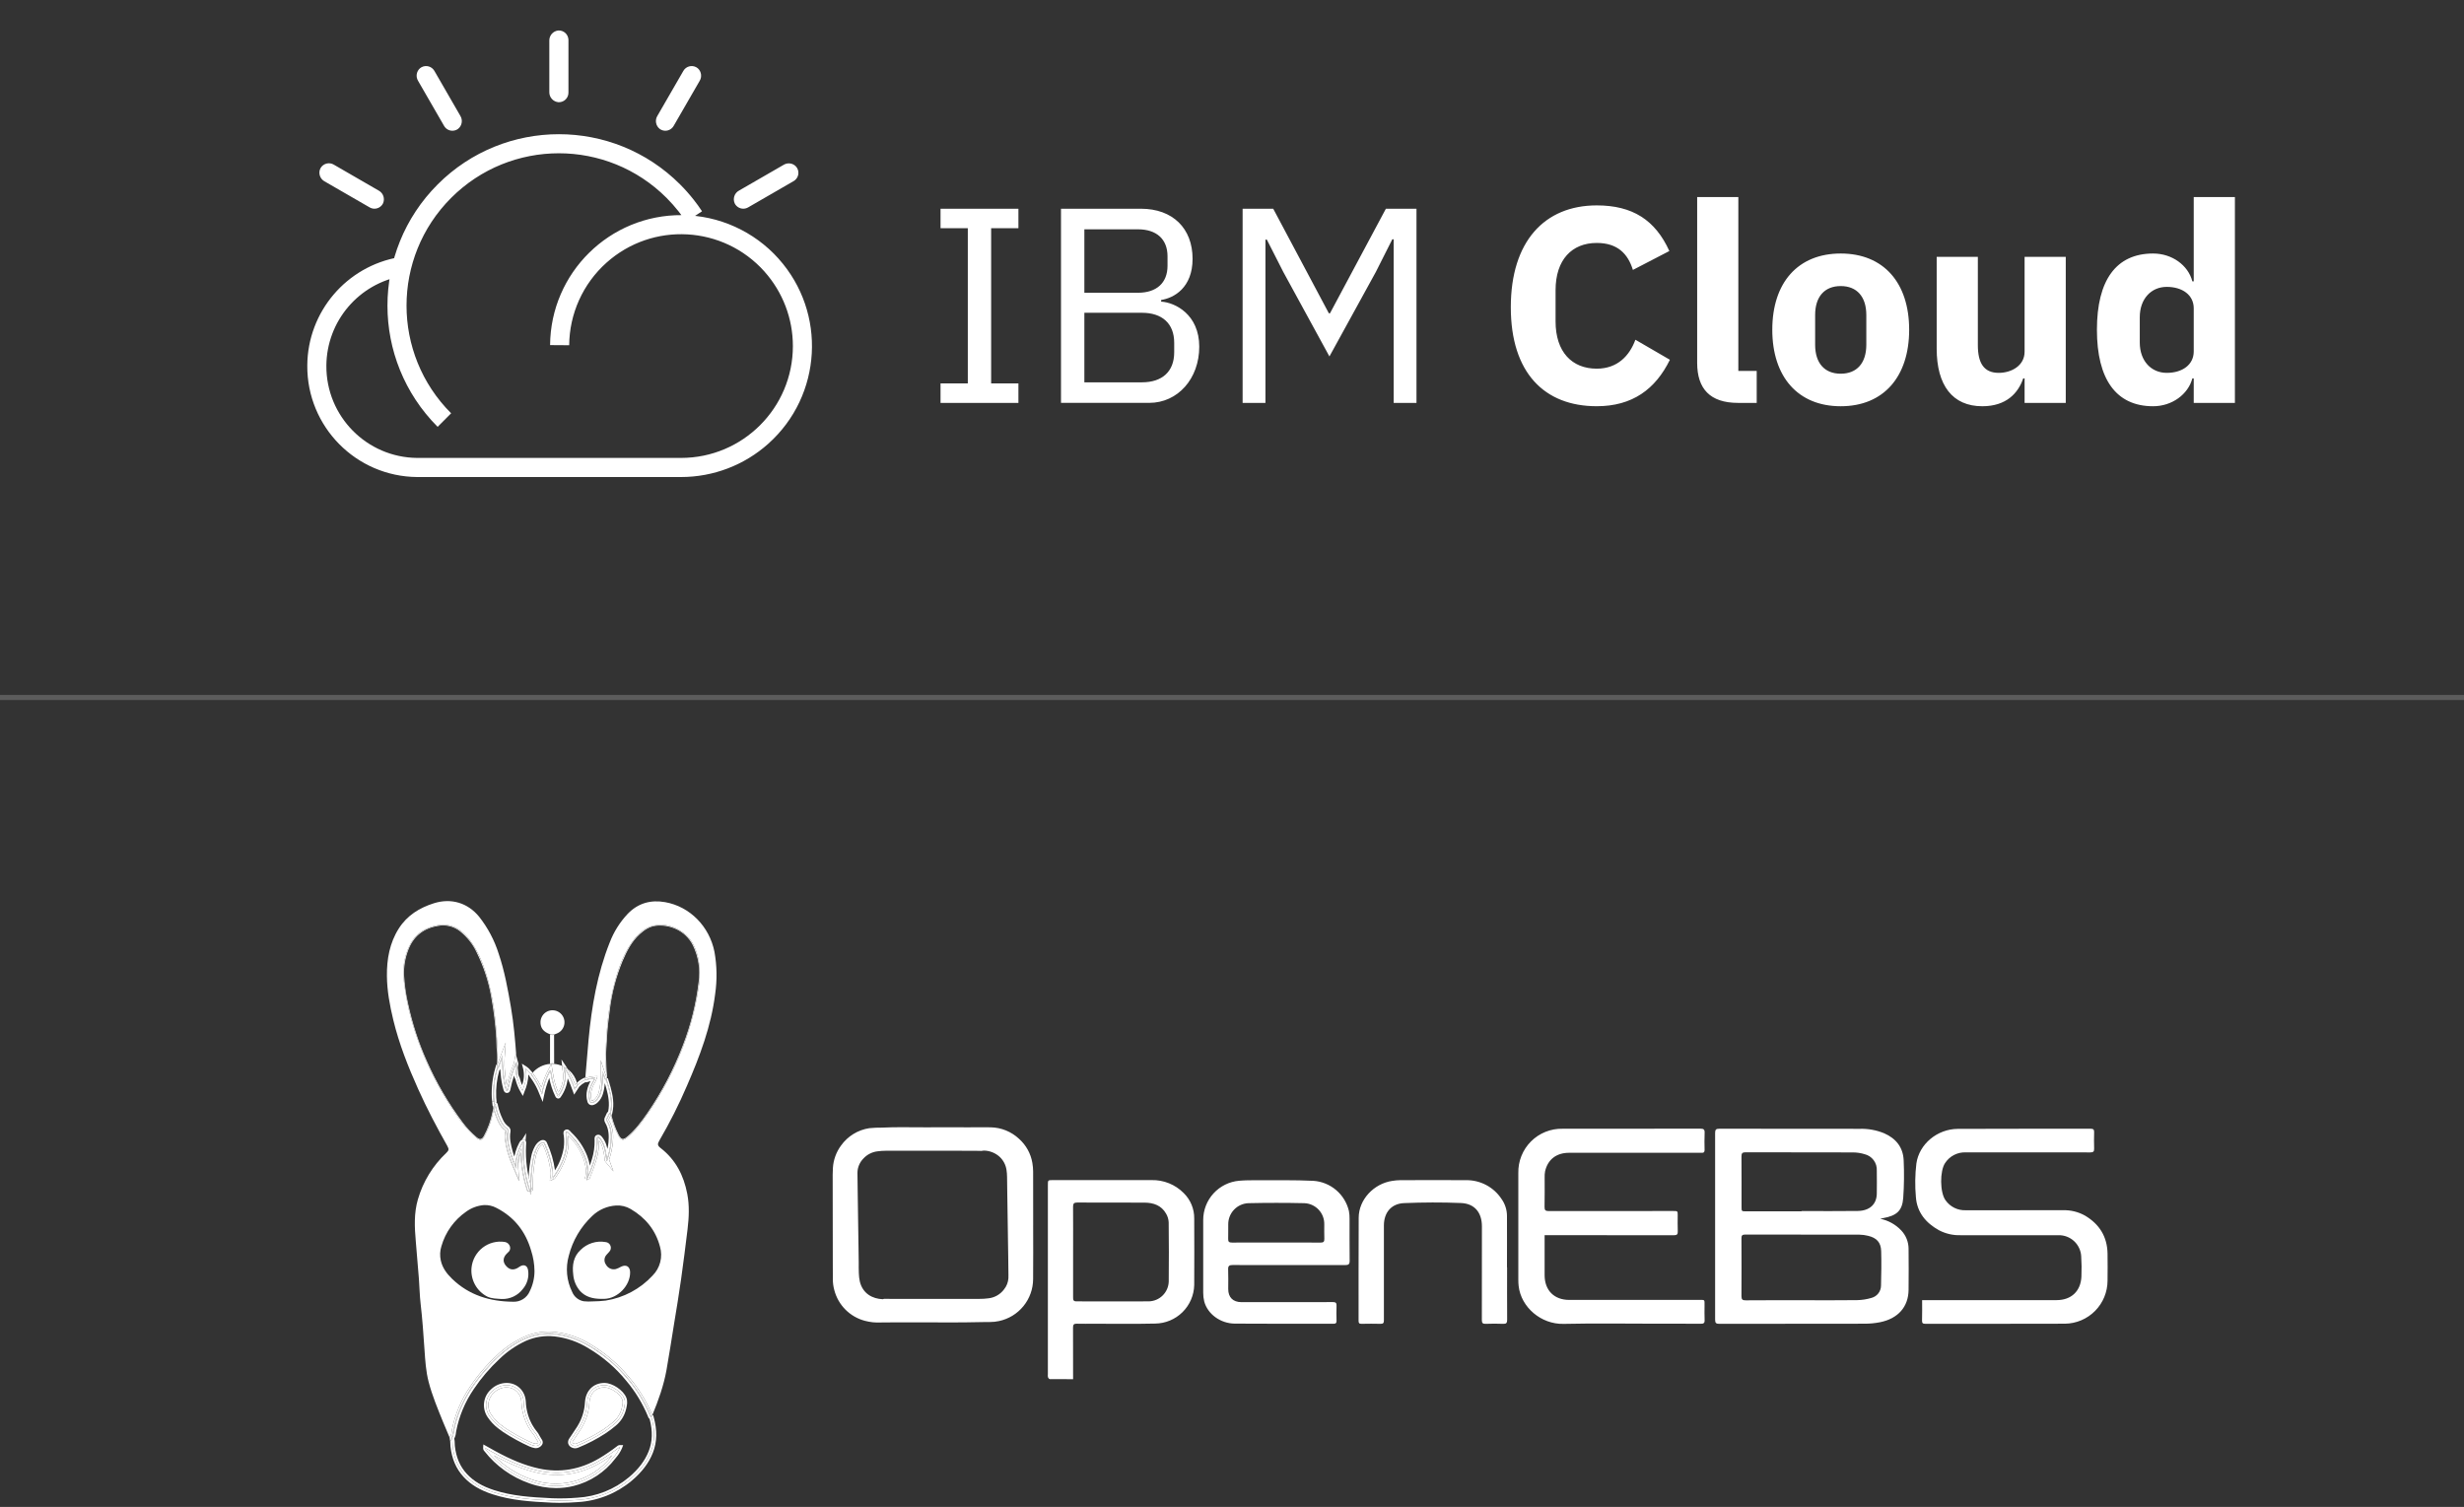 <svg width="484" height="296" viewBox="0 0 484 296" fill="none" xmlns="http://www.w3.org/2000/svg">
<rect x="0" y="0" width="484" height="296" fill="#333333" stroke="none"/>
<path d="M112.419 291.051C115.509 290.309 118.246 288.516 120.165 285.978L120.286 285.826C119.566 286.328 118.873 286.777 118.191 287.182C114.207 289.551 109.978 290.262 105.623 289.299C102.948 288.707 100.207 287.618 97.017 285.878C99.04 287.992 101.534 289.595 104.295 290.553C106.893 291.526 109.722 291.7 112.419 291.051ZM87.857 225.081C88.226 225.735 88.171 225.978 87.67 226.457C85.022 228.947 83.093 232.105 82.084 235.601C81.299 238.306 81.427 241.052 81.671 243.808C81.89 246.278 82.095 248.75 82.286 251.222C82.411 252.834 82.43 254.457 82.618 256.061C82.97 259.077 83.177 262.103 83.384 265.13C83.528 267.235 83.657 269.342 84.186 271.397C84.894 274.146 85.996 276.753 87.056 279.375C87.451 280.352 87.87 281.323 88.307 282.345L88.418 282.208C88.592 281.942 88.689 281.633 88.7 281.315C88.716 281.199 88.732 281.084 88.753 280.97C89.35 277.89 90.572 274.965 92.343 272.377C93.836 270.147 95.583 268.098 97.549 266.273C99.126 264.75 100.947 263.506 102.936 262.591C104.844 261.745 106.94 261.417 109.014 261.64C111.517 261.925 113.925 262.765 116.064 264.099C118.959 265.818 121.531 268.031 123.664 270.638C125.496 272.804 126.983 275.241 128.073 277.862C128.085 277.893 128.096 277.925 128.106 277.959L128.138 277.96C129.328 275.086 130.372 272.162 130.922 269.089C131.456 266.104 131.906 263.104 132.395 260.111C132.877 257.164 133.374 254.219 133.787 251.261C134.243 247.997 134.665 244.728 135.055 241.455C135.332 239.136 135.444 236.825 134.999 234.509C134.304 230.887 132.726 227.796 129.763 225.504C129.154 225.032 129.106 224.722 129.512 224.038C131.544 220.558 133.36 216.955 134.948 213.25C137.473 207.458 139.695 201.561 140.48 195.232C140.876 192.497 140.832 189.715 140.348 186.994C139.364 181.996 135.544 178.086 130.674 177.21C127.845 176.701 125.332 177.388 123.296 179.505C121.761 181.134 120.561 183.049 119.761 185.141C117.317 191.278 116.217 197.712 115.608 204.249C115.379 206.711 115.184 209.177 114.977 211.641L114.996 211.634L115.123 211.722L115.142 211.714C115.192 211.693 115.241 211.674 115.291 211.659C115.76 211.51 116.247 211.425 116.738 211.406L117.363 211.388L117.161 211.981C117.064 212.253 116.937 212.514 116.782 212.758C116.494 213.239 116.288 213.766 116.172 214.315C116.028 214.905 116.04 215.523 116.207 216.107C116.219 216.148 116.235 216.188 116.256 216.225C116.267 216.219 116.314 216.212 116.397 216.183C116.532 216.131 116.656 216.053 116.762 215.954C117.173 215.584 117.469 215.103 117.614 214.569C117.901 213.428 118.022 212.251 117.973 211.075L117.993 208.231L118.82 210.737C118.89 210.949 118.978 211.168 119.067 211.393C119.077 211.416 119.086 211.44 119.095 211.463C119.075 210.526 118.997 209.59 118.956 208.653C118.915 207.714 118.969 206.778 119.005 205.839C119.179 201.3 119.651 196.799 120.883 192.414C121.682 189.574 122.743 186.829 124.576 184.473C125.574 183.191 126.804 182.14 128.447 181.8C130.588 181.356 132.531 181.966 134.247 183.232C135.857 184.418 136.646 186.159 137.107 188.053C137.528 189.994 137.57 191.998 137.229 193.955C136.575 198.443 135.356 202.83 133.599 207.01C131.662 211.745 129.142 216.218 126.097 220.326C125.255 221.466 124.291 222.51 123.221 223.439C122.465 224.084 122.023 224.031 121.534 223.17C120.845 221.905 120.331 220.551 120.007 219.147L119.933 219.116C119.905 219.174 119.877 219.244 119.844 219.328C119.789 219.482 119.718 219.629 119.632 219.769C119.592 219.82 119.571 219.884 119.572 219.95C119.574 220.015 119.598 220.078 119.641 220.127C120.511 221.598 120.503 223.162 120.381 224.497C120.25 225.617 120.006 226.721 119.652 227.792L120.501 230.083L118.884 228.143C118.84 228.091 118.808 228.029 118.788 227.963C118.769 227.897 118.764 227.828 118.772 227.76C118.707 226.867 118.537 225.985 118.265 225.132C118.132 224.724 117.93 224.341 117.67 223.999C117.691 225.33 117.502 226.655 117.11 227.927C116.77 229.056 116.369 230.167 115.907 231.252L115.706 231.752L115.331 231.62C115.279 231.731 115.227 231.842 115.174 231.953C115.189 231.83 115.208 231.706 115.226 231.583L114.888 231.464C115.247 230.283 115.13 228.977 114.521 227.352C113.881 225.726 112.889 224.263 111.618 223.067C111.712 223.898 111.705 224.738 111.597 225.567C111.303 227.474 110.517 229.296 109.125 231.302C109.029 231.47 108.881 231.602 108.703 231.676L107.997 231.955L108.116 231.204C108.175 230.908 108.198 230.607 108.185 230.306C107.968 228.418 107.45 226.576 106.65 224.853C106.643 224.836 106.634 224.819 106.625 224.803C106.596 224.813 106.568 224.826 106.541 224.842C106.249 225.017 106.009 225.268 105.848 225.57C105.53 226.135 105.307 226.749 105.188 227.386C104.951 228.56 104.795 229.749 104.72 230.944C104.653 231.852 104.654 232.732 104.663 233.474L104.668 233.872L104.577 233.882L104.578 233.885L104.323 233.91C104.321 234.178 104.318 234.445 104.316 234.712C104.218 234.455 104.133 234.196 104.044 233.938L103.592 233.983L103.483 233.648C102.713 231.294 102.308 228.837 102.28 226.36C101.919 227.378 101.763 228.458 101.824 229.536L101.862 230.283L102.021 231.964L101.939 231.763L101.951 231.988L100.789 229.257C100.639 228.908 100.488 228.559 100.347 228.206C99.802 226.863 99.425 225.457 99.225 224.021C99.123 223.413 99.146 222.791 99.292 222.192C99.302 222.162 99.308 222.13 99.308 222.098C99.306 222.098 99.29 222.081 99.252 222.056C98.725 221.707 98.302 221.222 98.026 220.653C97.583 219.787 97.231 218.878 96.974 217.94C96.659 219.779 96.047 221.554 95.162 223.195C94.679 224.057 94.243 224.089 93.48 223.425C91.472 221.679 89.947 219.542 88.525 217.32C85.548 212.735 83.183 207.779 81.491 202.578C80.571 199.777 79.902 196.9 79.493 193.98C79.327 192.917 79.244 191.843 79.246 190.767C79.266 188.82 79.775 186.91 80.726 185.212C81.827 183.289 83.575 182.238 85.697 181.795C88.654 181.177 90.761 182.574 92.408 184.825C94.146 187.201 95.145 189.937 95.928 192.751C96.55 195.094 96.99 197.483 97.243 199.895C97.489 201.987 97.643 204.083 97.724 206.19C97.76 207.135 97.747 208.076 97.728 209.018C97.848 208.694 97.969 208.371 98.093 208.049L99.334 204.792L99.128 207.718C99.074 208.767 99.101 209.818 99.21 210.863C99.27 211.622 99.385 212.377 99.553 213.12C99.91 211.662 100.378 210.233 100.952 208.847L101.308 206.994L101.414 207.382C101.181 204.201 100.906 201.025 100.367 197.877C99.76 194.326 99.117 190.783 97.964 187.358C97.133 184.708 95.825 182.233 94.105 180.056C91.865 177.323 88.603 176.361 85.233 177.422C82.394 178.315 79.977 179.806 78.341 182.373C76.53 185.214 75.97 188.398 76.001 191.69C76.029 194.625 76.565 197.506 77.256 200.355C78.398 205.069 80.174 209.552 82.158 213.961C83.87 217.765 85.807 221.452 87.857 225.081ZM111.719 246.689C112.474 243.69 114.071 240.97 116.322 238.852C117.595 237.625 119.265 236.894 121.03 236.793C122.032 236.734 123.03 236.976 123.894 237.489C126.79 239.19 128.781 241.61 129.643 244.89C129.929 245.88 129.944 246.929 129.686 247.927C129.428 248.924 128.908 249.834 128.179 250.561C125.751 253.191 122.506 254.919 118.974 255.467C118.139 255.565 117.3 255.619 116.459 255.626C115.859 255.672 115.255 255.664 114.656 255.602C114.154 255.513 113.684 255.299 113.287 254.978C112.891 254.658 112.583 254.242 112.391 253.769C111.299 251.574 111.059 249.051 111.719 246.689ZM91.539 238.024C92.572 237.265 93.795 236.81 95.071 236.708C95.918 236.67 96.76 236.86 97.509 237.26C101.017 239.053 103.243 241.898 104.332 245.663C104.75 246.951 104.972 248.294 104.99 249.649C104.993 251.021 104.678 252.375 104.072 253.604C103.803 254.258 103.338 254.81 102.74 255.185C102.143 255.559 101.443 255.737 100.74 255.693C96.226 255.65 92.145 254.419 88.818 251.207C87.766 250.192 86.899 249.049 86.581 247.572C86.378 246.651 86.421 245.693 86.704 244.794C87.49 242.047 89.198 239.656 91.539 238.024Z" fill="white"/>
<path d="M127.963 278.387C128.608 280.679 128.727 282.963 127.829 285.222C126.982 287.352 125.548 289.053 123.824 290.506C120.907 292.963 117.273 294.406 113.468 294.618C111.799 294.755 110.124 294.794 108.45 294.733C104.555 294.547 100.656 294.325 96.903 293.109C94.815 292.432 92.904 291.45 91.385 289.809C89.881 288.184 89.151 286.234 88.916 284.061C88.86 283.536 88.935 282.996 88.754 282.484C88.712 282.63 88.67 282.776 88.598 283.029C88.5 282.797 88.403 282.571 88.307 282.346L88.264 282.399L88.345 282.63C88.429 282.923 88.466 283.227 88.456 283.532C88.46 283.724 88.465 283.917 88.486 284.108C88.749 286.551 89.593 288.512 91.067 290.104C92.482 291.634 94.294 292.72 96.77 293.522C100.419 294.705 104.055 294.959 108.43 295.167C108.917 295.19 109.404 295.2 109.882 295.2C111.211 295.2 112.474 295.125 113.499 295.051C117.394 294.828 121.113 293.35 124.103 290.838C126.085 289.169 127.436 287.384 128.231 285.383C129.079 283.253 129.128 280.925 128.381 278.269L128.296 277.97L128.138 277.961C128.08 278.103 128.022 278.245 127.963 278.387L127.963 278.387Z" fill="white"/>
<path d="M104.149 290.97C106.828 291.965 109.74 292.142 112.519 291.48C115.699 290.707 118.518 288.863 120.502 286.255C121.03 285.673 121.462 285.01 121.781 284.291C121.65 284.299 121.526 284.358 121.437 284.455C120.325 285.306 119.167 286.094 117.968 286.815C114.148 289.085 110.082 289.847 105.715 288.88C102.61 288.193 99.754 286.9 96.988 285.375C96.445 285.075 95.904 284.769 95.335 284.451C95.333 284.514 95.346 284.577 95.371 284.634C95.397 284.692 95.435 284.743 95.483 284.784C97.718 287.639 100.727 289.787 104.149 290.97ZM105.621 289.305C109.976 290.268 114.205 289.557 118.189 287.189C118.871 286.783 119.564 286.335 120.284 285.832L120.163 285.984C118.244 288.522 115.506 290.315 112.417 291.058C109.72 291.706 106.891 291.533 104.293 290.56C101.532 289.601 99.037 287.999 97.015 285.885C100.205 287.624 102.946 288.713 105.621 289.305ZM128.071 277.869C126.981 275.247 125.494 272.811 123.662 270.645C121.529 268.037 118.957 265.824 116.062 264.106C113.923 262.772 111.515 261.932 109.012 261.646C106.938 261.423 104.842 261.751 102.934 262.597C100.945 263.512 99.123 264.757 97.547 266.279C95.581 268.104 93.834 270.153 92.34 272.383C90.57 274.971 89.348 277.896 88.751 280.977C88.73 281.09 88.714 281.205 88.698 281.321C88.687 281.639 88.59 281.948 88.416 282.215L88.305 282.351C88.401 282.577 88.497 282.803 88.596 283.034C88.668 282.782 88.71 282.636 88.752 282.49C89.091 280.982 89.346 279.454 89.87 277.99C90.845 275.294 92.259 272.779 94.054 270.546C95.976 268.132 98.073 265.891 100.667 264.177C102.389 262.98 104.374 262.218 106.452 261.957C107.873 261.812 109.307 261.907 110.696 262.238C113.814 262.966 116.503 264.536 118.982 266.492C122.532 269.293 125.392 272.874 127.343 276.959C127.57 277.427 127.756 277.914 127.961 278.392C128.02 278.251 128.077 278.109 128.136 277.967L128.104 277.965C128.094 277.931 128.083 277.899 128.071 277.869Z" fill="white"/>
<path d="M91.383 289.808C92.902 291.45 94.813 292.432 96.901 293.109C100.654 294.325 104.553 294.547 108.448 294.732C110.122 294.794 111.797 294.755 113.466 294.617C117.271 294.406 120.905 292.963 123.822 290.506C125.546 289.053 126.98 287.352 127.827 285.222C128.725 282.963 128.606 280.679 127.961 278.387V278.386C127.733 278.374 127.725 278.165 127.669 278.025C126.595 275.445 125.13 273.047 123.327 270.914C121.228 268.344 118.694 266.164 115.841 264.474C113.755 263.175 111.409 262.355 108.969 262.073C106.97 261.855 104.949 262.171 103.111 262.989C101.166 263.884 99.385 265.102 97.844 266.591C95.901 268.392 94.175 270.415 92.702 272.618C90.968 275.159 89.769 278.028 89.178 281.05C89.087 281.537 89.094 282.067 88.752 282.484C88.933 282.996 88.858 283.535 88.915 284.061C89.149 286.234 89.879 288.184 91.383 289.808ZM89.557 281.435C89.571 281.332 89.585 281.23 89.604 281.129C90.18 278.164 91.357 275.349 93.063 272.859C94.519 270.685 96.223 268.688 98.139 266.908C99.645 265.452 101.386 264.262 103.287 263.386C105.057 262.601 107.002 262.297 108.926 262.505C111.303 262.779 113.589 263.579 115.619 264.848C118.427 266.514 120.923 268.66 122.992 271.19C124.767 273.287 126.209 275.647 127.266 278.186C127.273 278.203 127.278 278.221 127.283 278.24C127.329 278.432 127.442 278.601 127.602 278.718C128.234 281.094 128.175 283.171 127.424 285.061C126.682 286.926 125.413 288.598 123.543 290.173C120.692 292.565 117.147 293.972 113.435 294.184C111.783 294.319 110.125 294.358 108.469 294.298C104.16 294.093 100.582 293.845 97.035 292.695C94.706 291.941 93.011 290.929 91.701 289.513C90.359 288.063 89.588 286.265 89.346 284.014C89.328 283.848 89.325 283.68 89.321 283.512C89.325 283.193 89.294 282.875 89.227 282.562C89.415 282.214 89.527 281.83 89.557 281.435Z" fill="white"/>
<path d="M104.009 291.372C105.686 291.977 107.454 292.291 109.237 292.3C110.378 292.3 111.515 292.164 112.624 291.894C115.896 291.094 118.797 289.197 120.845 286.517L120.994 286.33C121.493 285.768 121.897 285.129 122.191 284.437L122.407 283.857L121.79 283.849H121.779C121.555 283.855 121.341 283.944 121.179 284.101C120.08 284.942 118.936 285.72 117.75 286.433C113.961 288.685 109.944 289.363 105.811 288.448C103.154 287.86 100.417 286.76 97.201 284.986C96.841 284.788 96.483 284.586 96.117 284.381L94.939 283.723L94.905 284.423C94.899 284.538 94.918 284.653 94.96 284.76C95.001 284.867 95.065 284.965 95.147 285.046C97.435 287.962 100.511 290.158 104.009 291.372ZM96.992 285.367C99.758 286.892 102.613 288.186 105.718 288.873C110.085 289.839 114.152 289.077 117.971 286.807C119.17 286.086 120.329 285.298 121.44 284.448C121.53 284.35 121.653 284.291 121.785 284.284C121.465 285.002 121.033 285.665 120.506 286.247C118.521 288.855 115.703 290.7 112.522 291.472C109.743 292.134 106.831 291.957 104.153 290.962C100.73 289.779 97.721 287.631 95.487 284.776C95.439 284.735 95.4 284.684 95.375 284.627C95.349 284.569 95.337 284.506 95.339 284.443C95.907 284.761 96.448 285.067 96.992 285.367Z" fill="white"/>
<path d="M112.348 284.348C112.54 284.438 112.749 284.485 112.96 284.485C113.178 284.483 113.392 284.437 113.592 284.35C115.454 283.594 117.239 282.661 118.924 281.563C119.632 281.096 120.311 280.586 120.958 280.035C121.977 279.196 122.692 278.043 122.992 276.756L123.009 276.681C123.157 276.03 123.324 275.291 123.03 274.546C122.46 273.1 120.346 271.664 118.763 271.647C118.747 271.647 118.73 271.646 118.714 271.646C116.553 271.646 115.023 273.178 114.901 275.471C114.816 277.065 114.341 278.614 113.52 279.983L113.469 280.072C113.448 280.108 113.428 280.144 113.406 280.18C113.093 280.684 112.751 281.186 112.421 281.672C112.222 281.965 112.023 282.258 111.828 282.554C111.719 282.698 111.644 282.864 111.607 283.041C111.571 283.219 111.575 283.402 111.618 283.577C111.675 283.752 111.77 283.912 111.896 284.046C112.023 284.179 112.177 284.282 112.348 284.348ZM112.19 282.793C112.715 281.997 113.27 281.22 113.773 280.41C113.816 280.342 113.853 280.273 113.893 280.204C114.752 278.777 115.247 277.159 115.334 275.494C115.445 273.411 116.822 272.061 118.759 272.082C120.146 272.097 122.117 273.415 122.627 274.706C122.881 275.351 122.715 276.016 122.569 276.66C122.289 277.856 121.624 278.926 120.676 279.705C120.042 280.244 119.377 280.743 118.684 281.201C117.021 282.281 115.26 283.202 113.424 283.95C113.284 284.015 113.131 284.049 112.977 284.05C112.823 284.05 112.67 284.017 112.529 283.953C111.996 283.706 111.865 283.286 112.19 282.793V282.793ZM97.8 280.523C98.102 280.766 98.433 281.011 98.841 281.292C100.489 282.37 102.218 283.319 104.013 284.13C104.327 284.272 104.658 284.374 104.997 284.433C105.087 284.451 105.178 284.46 105.269 284.46C105.488 284.456 105.703 284.404 105.898 284.305C106.093 284.207 106.264 284.066 106.397 283.892C106.72 283.496 106.678 283.031 106.273 282.509C106.155 282.345 106.051 282.17 105.964 281.987C105.849 281.744 105.707 281.515 105.541 281.304C105.16 280.851 104.823 280.363 104.534 279.846C103.772 278.46 103.344 276.913 103.286 275.331C103.168 273.198 101.586 271.649 99.526 271.646H99.522C98.388 271.649 97.299 272.091 96.482 272.88C95.713 273.551 95.218 274.482 95.091 275.496C94.964 276.51 95.213 277.535 95.792 278.376C96.345 279.193 97.022 279.917 97.8 280.523ZM96.775 273.2C97.513 272.485 98.499 272.084 99.525 272.081C100.398 272.079 101.236 272.422 101.859 273.034C102.482 273.647 102.839 274.481 102.853 275.356C102.917 277.004 103.364 278.614 104.157 280.059C104.459 280.6 104.812 281.11 105.21 281.584C105.495 281.923 105.64 282.402 105.931 282.776C106.116 283.014 106.307 283.316 106.061 283.617C105.951 283.768 105.8 283.885 105.627 283.954C105.453 284.023 105.264 284.041 105.08 284.007C104.777 283.954 104.482 283.864 104.201 283.738C102.426 282.938 100.716 282.001 99.087 280.934C98.742 280.696 98.401 280.449 98.071 280.184C97.329 279.607 96.683 278.916 96.155 278.137C95.63 277.383 95.403 276.461 95.518 275.549C95.633 274.637 96.081 273.8 96.775 273.2Z" fill="white"/>
<path d="M92.702 272.612C94.175 270.409 95.901 268.386 97.844 266.585C99.385 265.096 101.166 263.878 103.111 262.983C104.949 262.165 106.97 261.849 108.969 262.067C111.409 262.349 113.755 263.169 115.841 264.468C118.694 266.158 121.228 268.338 123.327 270.908C125.13 273.041 126.595 275.439 127.669 278.019C127.725 278.16 127.733 278.368 127.961 278.381C127.756 277.903 127.57 277.415 127.343 276.947C125.393 272.863 122.532 269.282 118.983 266.48C116.503 264.525 113.814 262.955 110.696 262.226C109.307 261.895 107.873 261.8 106.453 261.945C104.374 262.206 102.389 262.968 100.668 264.165C98.073 265.879 95.976 268.12 94.054 270.535C92.259 272.767 90.845 275.283 89.87 277.979C89.346 279.442 89.091 280.97 88.752 282.479C89.094 282.061 89.087 281.531 89.178 281.044C89.769 278.023 90.968 275.154 92.702 272.612ZM119.096 212.241C119.151 212.268 119.199 212.308 119.237 212.356C119.274 212.405 119.3 212.462 119.313 212.522C119.781 214.049 120.225 215.584 120.157 217.204C120.138 217.678 120.191 218.191 119.84 218.599C120.087 218.701 120.079 218.954 120.134 219.159C120.136 219.169 120.139 219.179 120.142 219.189L120.261 218.702C120.707 216.87 120.356 215.109 119.955 213.627C119.861 213.283 119.758 212.941 119.656 212.6L119.404 211.792L119.25 211.795C119.236 211.947 119.195 212.096 119.127 212.233C119.117 212.233 119.106 212.234 119.096 212.233L119.096 212.241L119.096 212.241ZM97.286 209.814C96.742 211.691 96.511 213.645 96.601 215.597C96.62 215.899 96.652 216.2 96.685 216.5L96.757 217.203L96.798 217.213C96.778 217.122 96.753 217.034 96.734 216.943L96.726 216.89L96.675 216.297L96.95 216.358C96.929 216.206 96.928 216.05 96.92 215.899C96.799 214.076 96.972 212.245 97.431 210.477C97.486 210.276 97.505 210.055 97.7 209.922C97.496 209.708 97.567 209.447 97.594 209.202L97.481 209.089L97.286 209.814ZM110.882 209.696L110.882 209.696C111.105 209.694 111.319 209.779 111.481 209.933C111.405 209.808 111.335 209.681 111.254 209.559L110.289 208.106L110.412 209.344C110.428 209.35 110.445 209.355 110.461 209.361C110.634 209.422 110.783 209.54 110.882 209.696ZM113.468 213.141C113.887 212.709 114.385 212.361 114.935 212.117H114.935C114.949 211.956 114.962 211.796 114.975 211.636L114.78 211.711C114.238 211.942 113.744 212.273 113.325 212.687C113.339 212.74 113.355 212.791 113.368 212.844C113.391 212.946 113.376 213.063 113.468 213.141ZM101.472 208.709L101.472 208.709L101.472 208.709C101.595 209.754 101.658 210.806 101.661 211.858C101.867 212.699 102.19 213.506 102.621 214.256C103.158 212.821 103.598 211.442 103.2 209.882C103.713 210.206 103.957 210.686 104.337 211.031C104.428 210.915 104.524 210.808 104.62 210.701C104.496 210.58 104.379 210.451 104.271 210.314C104.037 210.003 103.753 209.733 103.431 209.515L102.51 208.932L102.78 209.99C103.014 211.044 102.934 212.143 102.551 213.152C102.357 212.699 102.2 212.23 102.082 211.752L102.063 211.677L102.02 211.614C101.853 211.306 101.769 210.959 101.778 210.609C101.767 210.453 101.754 210.298 101.733 210.146C101.673 209.84 101.687 209.525 101.774 209.226C101.826 209.088 101.834 208.937 101.797 208.794L101.412 207.377C101.428 207.591 101.443 207.804 101.459 208.018C101.475 208.247 101.468 208.479 101.472 208.709Z" fill="white"/>
<path d="M119.093 212.249L119.094 212.242L119.09 212.242L119.093 212.249L119.093 212.249ZM114.85 227.355C114.087 225.446 112.887 223.743 111.347 222.384C111.328 222.367 111.292 222.371 111.21 222.353C111.878 225.921 110.528 228.873 108.5 231.642C108.452 231.613 108.415 231.569 108.396 231.516C108.377 231.463 108.378 231.405 108.397 231.353C108.668 229.419 108.008 227.657 107.396 225.888C107.265 225.51 107.078 225.152 106.953 224.773C106.822 224.38 106.625 224.403 106.331 224.595C105.863 224.927 105.509 225.396 105.318 225.938C104.89 227.106 104.623 228.326 104.525 229.567C104.396 230.736 104.331 231.912 104.329 233.088C104.358 233.183 104.383 233.279 104.413 233.375L104.573 233.884L104.664 233.875L104.659 233.477C104.649 232.735 104.649 231.855 104.715 230.947C104.791 229.752 104.947 228.563 105.183 227.389C105.303 226.751 105.526 226.138 105.844 225.572C106.005 225.271 106.244 225.02 106.537 224.844C106.563 224.829 106.591 224.816 106.62 224.805C106.63 224.822 106.638 224.839 106.646 224.856C107.446 226.579 107.964 228.421 108.18 230.309C108.194 230.61 108.171 230.911 108.111 231.206L107.992 231.958L108.698 231.679C108.876 231.605 109.025 231.473 109.12 231.305C110.513 229.299 111.298 227.477 111.593 225.57C111.701 224.741 111.708 223.901 111.614 223.07C112.885 224.266 113.876 225.729 114.517 227.355C115.126 228.98 115.242 230.286 114.884 231.467L115.222 231.586C115.326 231.049 115.38 230.505 115.384 229.958C115.35 229.067 115.17 228.187 114.85 227.355ZM119.837 218.608C119.658 218.98 119.487 219.354 119.299 219.721C119.256 219.791 119.234 219.873 119.238 219.956C119.242 220.039 119.27 220.119 119.32 220.185C120.149 221.532 120.218 223.006 120.063 224.532C119.926 225.671 119.668 226.792 119.293 227.875H119.293C119.285 227.96 119.278 228.079 119.18 228.074C119.059 228.068 119.127 227.944 119.113 227.871C118.897 226.479 118.813 225.05 117.936 223.853C117.811 223.628 117.603 223.461 117.356 223.389C117.54 226.368 116.547 229.026 115.327 231.623L115.701 231.755L115.903 231.255C116.365 230.17 116.766 229.059 117.106 227.929C117.498 226.658 117.687 225.333 117.666 224.002C117.926 224.344 118.127 224.727 118.261 225.135C118.532 225.988 118.703 226.87 118.768 227.763C118.759 227.831 118.765 227.9 118.784 227.966C118.803 228.032 118.836 228.094 118.88 228.146L120.497 230.086L119.648 227.795C120.002 226.724 120.246 225.62 120.376 224.5C120.499 223.164 120.507 221.601 119.637 220.13C119.594 220.081 119.57 220.018 119.568 219.952C119.567 219.887 119.588 219.823 119.628 219.772C119.714 219.632 119.785 219.484 119.84 219.33C119.872 219.247 119.9 219.177 119.929 219.119L120.002 219.15C119.982 219.07 119.961 218.991 119.941 218.91C119.916 218.807 119.872 218.709 119.837 218.608ZM100.948 208.849C100.373 210.236 99.906 211.665 99.549 213.123C99.38 212.38 99.266 211.625 99.205 210.865C99.097 209.821 99.07 208.769 99.124 207.721L99.33 204.795L98.089 208.052C97.965 208.374 97.843 208.697 97.724 209.021C97.718 209.322 97.711 209.623 97.705 209.924C98.036 209.055 98.367 208.185 98.698 207.316C98.772 209.652 98.845 211.964 99.579 214.209C99.983 212.357 100.556 210.546 101.29 208.799L101.29 208.799C101.35 208.772 101.409 208.745 101.469 208.718L101.469 208.718C101.466 208.487 101.473 208.256 101.456 208.026C101.441 207.812 101.425 207.599 101.409 207.385L101.304 206.997L100.948 208.849Z" fill="white"/>
<path d="M114.93 212.127C115.454 211.911 116.003 211.766 116.565 211.693C116.678 211.673 116.84 211.622 116.905 211.736C116.962 211.836 116.883 211.971 116.816 212.077C116.352 212.767 116.022 213.538 115.844 214.351C115.722 214.971 115.74 215.61 115.894 216.223C115.977 216.541 116.152 216.643 116.475 216.494C117.268 216.128 117.632 215.442 117.902 214.666C118.205 213.796 118.193 212.886 118.258 211.988C118.295 211.487 118.265 210.981 118.346 210.455C118.593 211.052 118.84 211.648 119.088 212.244L119.091 212.244C119.097 211.985 119.093 211.727 119.088 211.468C119.079 211.445 119.069 211.421 119.06 211.398C118.97 211.173 118.882 210.954 118.812 210.742L117.986 208.236L117.966 211.08C118.015 212.256 117.894 213.433 117.606 214.574C117.462 215.108 117.166 215.589 116.755 215.959C116.649 216.058 116.525 216.136 116.39 216.189C116.307 216.217 116.26 216.224 116.249 216.231C116.228 216.193 116.211 216.153 116.2 216.112C116.033 215.528 116.021 214.91 116.164 214.32C116.281 213.771 116.487 213.244 116.775 212.763C116.93 212.519 117.057 212.258 117.154 211.986L117.356 211.393L116.731 211.411C116.239 211.43 115.753 211.515 115.284 211.664C115.234 211.679 115.184 211.698 115.134 211.719L115.115 211.727L114.989 211.639L114.97 211.646C114.956 211.806 114.943 211.967 114.93 212.127H114.93Z" fill="white"/>
<path d="M101.368 209.079C101.389 209.026 101.394 208.967 101.381 208.911C101.377 208.928 101.374 208.946 101.371 208.964C100.706 210.537 100.195 212.172 99.846 213.845C99.815 214.012 99.784 214.238 99.6 214.248C99.383 214.26 99.34 214.016 99.293 213.847C99.028 212.882 98.855 211.893 98.778 210.895C98.668 209.828 98.64 208.755 98.696 207.684C98.441 208.354 98.198 208.968 97.978 209.59C97.928 209.73 97.897 209.896 97.712 209.935L97.707 209.929C97.175 211.76 96.948 213.667 97.036 215.572C97.053 215.847 97.082 216.121 97.112 216.395L97.255 216.426C97.38 216.452 97.495 216.515 97.586 216.605C97.579 216.599 97.575 216.59 97.568 216.583L97.549 216.408C97.518 216.121 97.487 215.833 97.469 215.545C97.385 213.756 97.589 211.966 98.073 210.242C98.156 210.179 98.226 210.099 98.277 210.007C98.296 210.32 98.321 210.629 98.346 210.931C98.425 211.957 98.602 212.973 98.875 213.965L98.887 214.009C98.934 214.183 99.084 214.719 99.625 214.682C100.14 214.653 100.236 214.124 100.272 213.924C100.445 213.022 100.682 212.134 100.98 211.266C101.024 211.539 101.119 211.8 101.261 212.036C101.475 212.892 101.807 213.712 102.248 214.476L102.707 215.272L103.029 214.411C103.483 213.359 103.74 212.233 103.789 211.089C103.839 211.146 103.891 211.202 103.946 211.257C103.994 211.388 104.066 211.507 104.158 211.611C104.176 211.633 104.194 211.655 104.211 211.678C104.751 212.408 105.214 213.192 105.593 214.018C105.691 214.248 105.786 214.478 105.896 214.745L106.599 216.445L106.887 215.07C107.117 213.932 107.456 212.818 107.899 211.744C108.127 212.989 108.524 214.196 109.078 215.333C109.117 215.45 109.188 215.553 109.283 215.632C109.377 215.711 109.491 215.762 109.613 215.779C109.73 215.78 109.845 215.747 109.945 215.685C110.045 215.624 110.125 215.536 110.178 215.431C110.926 214.359 111.385 213.112 111.511 211.81C111.879 212.601 112.187 213.412 112.476 214.2L112.774 215.015L113.804 213.426C114.138 213.09 114.522 212.808 114.942 212.588C115.123 212.62 115.308 212.594 115.474 212.514C115.495 212.504 115.517 212.496 115.539 212.488C115.705 212.439 115.858 212.398 116.004 212.367C115.684 212.914 115.455 213.51 115.323 214.131C115.151 214.866 115.17 215.634 115.379 216.359C115.41 216.493 115.468 216.619 115.55 216.729C115.632 216.839 115.737 216.931 115.856 216.998C115.986 217.056 116.127 217.086 116.269 217.087C116.411 217.087 116.551 217.058 116.681 217.001C116.921 216.913 117.142 216.78 117.331 216.608C117.866 216.132 118.252 215.51 118.443 214.819C118.64 214.145 118.759 213.45 118.796 212.748L118.828 212.852C118.928 213.186 119.028 213.52 119.12 213.857C119.479 215.181 119.796 216.739 119.461 218.318C119.265 218.509 119.119 218.746 119.036 219.007C119.003 219.105 118.959 219.199 118.908 219.288C118.778 219.476 118.708 219.698 118.706 219.926C118.704 220.154 118.77 220.377 118.896 220.567C119.639 221.824 119.627 223.217 119.517 224.414C119.476 224.838 119.41 225.26 119.32 225.676C119.253 225.404 119.177 225.133 119.091 224.864C118.929 224.363 118.683 223.893 118.364 223.473L118.334 223.433C118.18 223.223 117.818 222.731 117.248 222.939C116.735 223.128 116.778 223.667 116.796 223.897L116.803 223.992C116.824 225.244 116.646 226.491 116.276 227.686C116.154 228.118 116.014 228.543 115.865 228.962C115.75 228.307 115.573 227.664 115.334 227.043C114.643 225.284 113.569 223.701 112.191 222.409C112.157 222.374 112.124 222.337 112.094 222.298C111.949 222.124 111.564 221.662 111.033 221.938C110.564 222.184 110.675 222.712 110.722 222.938C110.734 222.989 110.744 223.04 110.75 223.092C110.841 223.869 110.838 224.654 110.74 225.431C110.472 227.018 109.885 228.534 109.013 229.885C108.759 228.023 108.23 226.21 107.446 224.503C107.4 224.379 107.329 224.267 107.237 224.174C107.144 224.081 107.033 224.009 106.91 223.962C106.778 223.924 106.639 223.914 106.502 223.934C106.366 223.954 106.236 224.003 106.12 224.078C105.691 224.328 105.339 224.69 105.101 225.126C104.737 225.772 104.48 226.474 104.339 227.202C104.095 228.415 103.933 229.643 103.855 230.877C103.848 230.972 103.842 231.067 103.836 231.161C103.949 231.685 104.082 232.207 104.231 232.727C104.232 232.122 104.243 231.516 104.287 230.909C104.364 229.694 104.523 228.486 104.764 227.293C104.894 226.61 105.134 225.952 105.475 225.346C105.674 224.978 105.97 224.671 106.33 224.458C106.66 224.275 106.899 224.333 107.048 224.677C107.865 226.443 108.394 228.328 108.617 230.262C108.635 230.599 108.61 230.937 108.544 231.268C108.641 231.223 108.721 231.146 108.769 231.05C109.941 229.361 110.851 227.554 111.169 225.497C111.272 224.686 111.276 223.865 111.182 223.053C111.159 222.802 110.996 222.448 111.234 222.324C111.519 222.175 111.701 222.537 111.888 222.72C113.219 223.969 114.257 225.497 114.928 227.196C115.469 228.642 115.745 230.13 115.304 231.587C115.834 230.352 116.297 229.089 116.693 227.805C117.075 226.565 117.259 225.273 117.236 223.976C117.228 223.754 117.154 223.437 117.398 223.348C117.681 223.244 117.86 223.523 118.016 223.733C118.306 224.114 118.53 224.541 118.678 224.996C118.965 225.891 119.142 226.817 119.206 227.755C119.211 227.789 119.189 227.828 119.217 227.861C119.207 227.819 119.207 227.775 119.216 227.733C119.572 226.668 119.818 225.569 119.949 224.453C120.08 223.024 120.025 221.625 119.269 220.346C119.184 220.226 119.139 220.083 119.14 219.936C119.14 219.789 119.186 219.646 119.27 219.527C119.468 219.224 119.489 218.817 119.816 218.59C119.825 218.594 119.833 218.597 119.841 218.601C120.244 216.95 119.971 215.341 119.538 213.743C119.402 213.24 119.245 212.742 119.098 212.243L119.095 212.235C118.915 212.239 118.871 212.081 118.823 211.954C118.682 211.581 118.522 211.214 118.408 210.87C118.399 212.131 118.413 213.43 118.028 214.692C117.86 215.305 117.519 215.856 117.046 216.279C116.899 216.415 116.726 216.52 116.539 216.591C116.139 216.73 115.918 216.638 115.793 216.231C115.606 215.576 115.59 214.884 115.747 214.221C115.872 213.632 116.092 213.067 116.4 212.549C116.543 212.326 116.661 212.087 116.751 211.837C116.297 211.855 115.848 211.934 115.415 212.072C115.261 212.118 115.109 212.239 114.937 212.118H114.937C114.387 212.363 113.889 212.711 113.47 213.143C113.289 213.423 113.108 213.702 112.883 214.05C112.39 212.56 111.723 211.134 110.896 209.802C111.007 210.409 111.071 211.023 111.088 211.64C110.988 212.918 110.548 214.145 109.814 215.194C109.626 215.484 109.547 215.3 109.456 215.119C108.843 213.844 108.427 212.484 108.22 211.085C108.181 210.851 108.142 210.617 108.092 210.31C107.333 211.783 106.785 213.356 106.463 214.981C106.274 214.527 106.137 214.186 105.992 213.847C105.602 212.993 105.124 212.182 104.565 211.427C104.478 211.304 104.353 211.199 104.339 211.033V211.033C103.959 210.688 103.715 210.208 103.202 209.884C103.6 211.444 103.16 212.823 102.623 214.258C102.192 213.508 101.869 212.701 101.663 211.86C101.323 211.359 101.384 210.764 101.306 210.208C101.234 209.832 101.256 209.445 101.368 209.079ZM104.246 234.458C104.243 234.277 104.24 234.096 104.237 233.915L104.134 233.926C104.197 234.097 104.235 234.276 104.246 234.458Z" fill="white"/>
<path d="M97.71 209.94C97.896 209.901 97.927 209.735 97.976 209.595C98.197 208.973 98.439 208.359 98.695 207.689C98.638 208.76 98.666 209.833 98.777 210.9C98.854 211.898 99.026 212.887 99.291 213.852C99.339 214.021 99.382 214.265 99.599 214.253C99.783 214.243 99.813 214.017 99.844 213.85C100.193 212.177 100.704 210.542 101.369 208.969C101.373 208.951 101.376 208.933 101.379 208.916C101.366 208.867 101.335 208.825 101.293 208.798L101.293 208.798L101.293 208.798C100.559 210.545 99.986 212.356 99.582 214.208C98.848 211.963 98.775 209.65 98.701 207.314C98.37 208.184 98.039 209.054 97.708 209.923L97.705 209.934L97.71 209.94ZM96.949 217.253L96.799 217.22C96.832 217.37 96.868 217.519 96.906 217.667C96.925 217.572 96.949 217.478 96.972 217.384C96.971 217.378 96.969 217.372 96.967 217.366C96.96 217.33 96.954 217.293 96.949 217.253ZM99.822 226.236C99.501 225.003 99.137 223.607 99.419 222.124C99.426 222.088 99.433 222.048 99.276 221.931C98.693 221.479 98.236 220.885 97.949 220.205C97.556 219.38 97.249 218.518 97.032 217.63C97.013 217.735 96.992 217.838 96.972 217.941C97.229 218.88 97.582 219.789 98.024 220.655C98.3 221.224 98.724 221.708 99.25 222.057C99.289 222.082 99.305 222.099 99.307 222.1C99.306 222.132 99.301 222.164 99.291 222.194C99.144 222.793 99.122 223.415 99.224 224.023C99.424 225.459 99.8 226.865 100.346 228.207C100.486 228.561 100.637 228.91 100.788 229.259L101.95 231.989L101.938 231.765L102.02 231.965L100.791 228.95C100.407 228.068 100.083 227.162 99.822 226.236ZM104.322 233.912L104.577 233.887L104.576 233.883L104.322 233.909V233.912ZM103.695 233.974L103.588 233.635C102.759 231.02 102.372 228.285 102.442 225.542C101.967 226.645 101.728 227.837 101.743 229.038L102.02 231.965L101.861 230.285L101.823 229.538C101.762 228.459 101.917 227.379 102.279 226.362C102.306 228.838 102.712 231.296 103.482 233.649L103.591 233.984L104.043 233.94L104.043 233.938L103.695 233.974ZM103.834 231.176L103.835 231.167C103.775 230.888 103.719 230.609 103.669 230.329C103.719 230.612 103.773 230.894 103.834 231.176ZM103.353 222.579L102.551 223.88C102.546 223.883 102.541 223.887 102.536 223.889C102.618 223.85 102.708 223.829 102.799 223.827C102.877 223.827 102.955 223.844 103.026 223.877C103.136 223.932 103.225 224.022 103.28 224.132C103.268 224.105 103.254 224.079 103.238 224.054L103.353 222.579Z" fill="white"/>
<path d="M97.152 216.858C97.039 216.718 96.969 216.548 96.951 216.369L96.676 216.309L96.727 216.901L96.735 216.954C96.753 217.045 96.779 217.133 96.799 217.224L96.949 217.258C96.954 217.297 96.96 217.335 96.968 217.37C96.969 217.376 96.971 217.382 96.972 217.389C97.014 217.207 97.067 217.029 97.131 216.854C97.139 216.855 97.145 216.857 97.152 216.858ZM102.104 226.477C102.195 226.159 102.308 225.848 102.442 225.547C102.372 228.289 102.759 231.024 103.588 233.639L103.695 233.978L104.043 233.942C103.994 233.801 103.94 233.66 103.894 233.519C102.92 230.563 102.542 227.442 102.782 224.337C101.783 225.891 101.296 227.719 101.39 229.564C101.175 229.06 100.952 228.559 100.749 228.051C100.216 226.741 99.848 225.37 99.654 223.97C99.559 223.421 99.577 222.859 99.708 222.318C99.756 222.205 99.759 222.079 99.718 221.964C99.677 221.849 99.594 221.753 99.486 221.697C99.024 221.388 98.653 220.961 98.41 220.46C97.831 219.326 97.41 218.116 97.159 216.867L97.159 216.867C97.12 217.124 97.078 217.38 97.032 217.635C97.249 218.522 97.557 219.385 97.95 220.209C98.237 220.889 98.693 221.484 99.276 221.936C99.433 222.053 99.426 222.093 99.419 222.128C99.138 223.611 99.501 225.007 99.822 226.24C100.083 227.166 100.407 228.073 100.791 228.955L102.02 231.97L101.744 229.042C101.708 228.172 101.83 227.303 102.104 226.477ZM104.332 233.091C104.331 233.219 104.328 233.347 104.327 233.476C104.325 233.622 104.324 233.768 104.322 233.914L104.576 233.887L104.416 233.378C104.386 233.282 104.361 233.186 104.332 233.091Z" fill="white"/>
<path d="M103.836 231.173C103.775 230.891 103.721 230.609 103.67 230.326C103.656 230.248 103.645 230.17 103.632 230.092C103.592 229.853 103.555 229.615 103.522 229.376C103.509 229.278 103.496 229.18 103.484 229.081C103.451 228.82 103.423 228.559 103.399 228.297C103.395 228.244 103.388 228.191 103.384 228.138C103.358 227.829 103.339 227.519 103.326 227.208C103.322 227.12 103.32 227.032 103.317 226.944C103.31 226.708 103.306 226.473 103.305 226.237C103.305 226.144 103.304 226.051 103.305 225.958C103.309 225.644 103.316 225.331 103.332 225.017C103.334 224.961 103.341 224.906 103.347 224.85C103.369 224.7 103.374 224.549 103.362 224.398C103.355 224.326 103.339 224.256 103.313 224.189C103.304 224.168 103.293 224.148 103.281 224.129C103.227 224.019 103.137 223.929 103.027 223.874C102.956 223.841 102.879 223.824 102.8 223.824C102.709 223.826 102.619 223.847 102.537 223.886C102.49 223.907 102.445 223.932 102.403 223.961C102.224 224.098 102.082 224.277 101.991 224.483C101.691 225.039 101.449 225.625 101.271 226.231C101.185 226.532 101.1 226.852 101.03 227.183C100.892 226.8 100.766 226.411 100.662 226.013C100.365 224.87 100.027 223.574 100.272 222.284C100.308 222.08 100.281 221.871 100.196 221.683C100.111 221.495 99.971 221.337 99.794 221.23C99.329 220.864 98.965 220.383 98.738 219.836C98.329 218.99 98.021 218.1 97.817 217.183C97.813 217.163 97.811 217.142 97.808 217.121C97.805 217.099 97.8 217.068 97.794 217.034C97.793 217.025 97.791 217.017 97.789 217.007C97.781 216.97 97.771 216.933 97.76 216.898C97.757 216.89 97.756 216.884 97.753 216.876C97.737 216.83 97.716 216.785 97.691 216.743C97.685 216.732 97.677 216.722 97.671 216.712C97.646 216.674 97.617 216.639 97.585 216.607C97.495 216.517 97.38 216.454 97.255 216.428L97.111 216.396C97.128 216.548 97.145 216.7 97.16 216.852C97.384 216.902 97.36 217.117 97.393 217.273C97.604 218.222 97.923 219.143 98.344 220.019C98.602 220.632 99.012 221.169 99.535 221.579C99.645 221.638 99.733 221.73 99.789 221.841C99.844 221.953 99.865 222.079 99.846 222.202C99.59 223.548 99.908 224.836 100.243 226.123C100.534 227.13 100.891 228.116 101.313 229.076C101.271 228.152 101.398 227.228 101.688 226.35C101.858 225.773 102.089 225.215 102.374 224.686C102.434 224.543 102.529 224.417 102.648 224.32C102.805 224.211 102.911 224.245 102.931 224.442C102.934 224.627 102.923 224.812 102.898 224.995C102.755 227.874 103.129 230.755 104.003 233.501C104.078 233.493 104.154 233.486 104.23 233.478C104.227 233.228 104.23 232.979 104.23 232.729C104.082 232.209 103.949 231.687 103.836 231.163L103.836 231.173ZM104.134 233.928L104.237 233.917V233.915L104.133 233.926L104.134 233.928Z" fill="white"/>
<path d="M103.998 233.506C104.037 233.631 104.072 233.757 104.113 233.883C104.119 233.899 104.122 233.915 104.128 233.931L104.232 233.921C104.229 233.775 104.226 233.629 104.224 233.484C104.149 233.491 104.073 233.498 103.998 233.506ZM102.893 225C102.918 224.817 102.929 224.632 102.925 224.447C102.905 224.25 102.8 224.216 102.643 224.325C102.523 224.423 102.429 224.548 102.369 224.691C102.083 225.221 101.853 225.778 101.682 226.356C101.392 227.234 101.265 228.157 101.308 229.081C100.886 228.122 100.528 227.135 100.237 226.128C99.902 224.842 99.585 223.554 99.841 222.207C99.859 222.084 99.839 221.958 99.783 221.847C99.728 221.735 99.639 221.644 99.53 221.585C99.007 221.175 98.597 220.637 98.338 220.024C97.918 219.148 97.599 218.227 97.387 217.279C97.355 217.123 97.378 216.908 97.154 216.857L97.155 216.865L97.155 216.865L97.155 216.865C97.405 218.115 97.826 219.324 98.406 220.458C98.648 220.959 99.02 221.386 99.482 221.695C99.59 221.751 99.673 221.847 99.714 221.962C99.755 222.077 99.751 222.203 99.704 222.316C99.573 222.857 99.554 223.419 99.65 223.968C99.844 225.369 100.211 226.739 100.744 228.049C100.948 228.557 101.171 229.058 101.385 229.562C101.292 227.717 101.779 225.889 102.778 224.336C102.538 227.44 102.916 230.561 103.89 233.517C103.926 233.513 103.962 233.51 103.998 233.506C103.124 230.76 102.75 227.879 102.893 225ZM115.169 231.957C115.222 231.846 115.274 231.735 115.326 231.624L115.221 231.587C115.202 231.71 115.184 231.834 115.169 231.957Z" fill="white"/>
<path d="M117.358 223.388C117.605 223.46 117.814 223.626 117.938 223.852C118.815 225.049 118.9 226.478 119.115 227.87L119.296 227.874V227.874H119.296C119.671 226.79 119.929 225.67 120.065 224.531C120.22 223.004 120.152 221.531 119.322 220.184C119.273 220.117 119.244 220.038 119.241 219.955C119.237 219.872 119.258 219.79 119.302 219.719C119.489 219.353 119.661 218.978 119.839 218.607L119.839 218.606C119.831 218.603 119.823 218.599 119.814 218.596C119.487 218.823 119.466 219.229 119.268 219.532C119.184 219.652 119.138 219.795 119.138 219.941C119.137 220.088 119.182 220.231 119.267 220.351C120.023 221.63 120.078 223.03 119.947 224.459C119.816 225.574 119.57 226.673 119.214 227.738C119.205 227.781 119.205 227.824 119.215 227.867C119.187 227.833 119.209 227.794 119.204 227.76C119.14 226.822 118.963 225.896 118.676 225.001C118.528 224.546 118.304 224.119 118.014 223.739C117.858 223.529 117.679 223.249 117.396 223.353C117.152 223.442 117.226 223.759 117.234 223.981C117.257 225.278 117.073 226.571 116.691 227.81C116.295 229.095 115.832 230.357 115.302 231.592C115.743 230.135 115.467 228.648 114.926 227.201C114.255 225.502 113.217 223.974 111.886 222.725C111.699 222.542 111.517 222.18 111.232 222.329C110.994 222.453 111.157 222.807 111.18 223.058C111.274 223.871 111.27 224.691 111.167 225.503C110.849 227.559 109.939 229.367 108.767 231.056C108.719 231.152 108.639 231.228 108.542 231.274C108.608 230.943 108.633 230.605 108.615 230.268C108.392 228.334 107.863 226.448 107.046 224.682C106.897 224.339 106.658 224.28 106.328 224.463C105.968 224.676 105.672 224.983 105.473 225.351C105.132 225.957 104.892 226.615 104.762 227.298C104.521 228.491 104.362 229.699 104.285 230.914C104.241 231.521 104.23 232.127 104.229 232.732C104.262 232.85 104.296 232.969 104.332 233.087C104.334 231.91 104.399 230.735 104.527 229.565C104.626 228.325 104.893 227.104 105.32 225.937C105.512 225.395 105.866 224.926 106.334 224.594C106.628 224.402 106.825 224.378 106.955 224.772C107.081 225.151 107.268 225.509 107.399 225.887C108.01 227.656 108.67 229.418 108.4 231.352C108.38 231.404 108.38 231.462 108.399 231.515C108.418 231.568 108.454 231.612 108.502 231.641C110.531 228.872 111.88 225.919 111.212 222.352C111.294 222.369 111.331 222.366 111.349 222.383C112.89 223.742 114.09 225.444 114.852 227.354C115.172 228.186 115.353 229.066 115.387 229.957C115.383 230.503 115.328 231.048 115.224 231.585L115.33 231.622C116.549 229.025 117.543 226.366 117.358 223.388Z" fill="white"/>
<path d="M104.323 233.476C104.324 233.348 104.327 233.219 104.329 233.091C104.293 232.973 104.259 232.855 104.226 232.736C104.225 232.986 104.222 233.236 104.225 233.486C104.258 233.482 104.29 233.479 104.323 233.476ZM104.241 234.468C104.23 234.286 104.192 234.106 104.129 233.935L104.04 233.944C104.128 234.202 104.213 234.461 104.311 234.718C104.314 234.451 104.317 234.184 104.319 233.916L104.232 233.925C104.235 234.106 104.238 234.287 104.241 234.468ZM104.128 233.933L104.039 233.943L104.04 233.944L104.129 233.935L104.128 233.933Z" fill="white"/>
<path d="M104.234 233.918V233.92L104.321 233.912V233.909L104.234 233.918ZM103.999 233.502C103.963 233.506 103.927 233.509 103.891 233.513C103.937 233.655 103.991 233.796 104.04 233.938L104.129 233.929C104.124 233.913 104.12 233.896 104.115 233.88C104.073 233.754 104.038 233.628 103.999 233.502Z" fill="white"/>
<path d="M104.236 233.923L104.322 233.914C104.324 233.768 104.325 233.622 104.327 233.476C104.294 233.479 104.261 233.483 104.229 233.486C104.23 233.631 104.233 233.777 104.236 233.923ZM115.414 212.082C115.846 211.943 116.296 211.864 116.749 211.847C116.659 212.097 116.542 212.336 116.398 212.559C116.091 213.077 115.87 213.641 115.746 214.231C115.588 214.893 115.604 215.586 115.792 216.241C115.917 216.648 116.138 216.739 116.538 216.6C116.725 216.53 116.897 216.424 117.045 216.289C117.518 215.866 117.859 215.315 118.027 214.702C118.411 213.439 118.398 212.14 118.407 210.88C118.52 211.224 118.681 211.591 118.822 211.964C118.87 212.09 118.913 212.249 119.094 212.245C118.847 211.649 118.599 211.053 118.352 210.457C118.271 210.982 118.301 211.488 118.265 211.989C118.199 212.887 118.211 213.797 117.908 214.667C117.638 215.444 117.275 216.129 116.481 216.495C116.158 216.644 115.983 216.542 115.9 216.224C115.746 215.612 115.728 214.972 115.85 214.352C116.028 213.539 116.358 212.768 116.822 212.079C116.889 211.972 116.968 211.837 116.911 211.737C116.846 211.623 116.684 211.674 116.571 211.694C116.009 211.767 115.46 211.913 114.936 212.128C115.108 212.249 115.26 212.127 115.414 212.082ZM104.755 210.835L104.769 211.005L104.77 211.005C104.792 211.025 104.812 211.048 104.83 211.072C104.86 211.11 104.891 211.148 104.918 211.187C105.474 211.941 105.954 212.748 106.35 213.597C106.676 212.392 107.13 211.226 107.706 210.119L108.298 208.981L108.044 208.981V208.98C106.721 209.085 105.491 209.707 104.621 210.713C104.624 210.715 104.626 210.718 104.629 210.721L104.755 210.835ZM108.31 208.981L108.646 211.023C108.829 212.254 109.176 213.454 109.678 214.592C110.244 213.7 110.578 212.681 110.653 211.627C110.659 211.251 110.626 210.875 110.553 210.506C110.519 210.29 110.484 210.074 110.463 209.855L110.413 209.355C109.915 209.155 109.391 209.029 108.856 208.981V208.981C108.674 208.981 108.492 208.981 108.31 208.981Z" fill="white"/>
<path d="M104.334 211.042C104.44 211.105 104.532 211.189 104.606 211.288C105.376 212.313 105.989 213.449 106.423 214.656C106.707 213.279 107.155 211.941 107.757 210.671C107.761 210.663 107.764 210.656 107.766 210.648C107.768 210.645 107.771 210.64 107.778 210.629C107.855 210.501 107.901 210.298 108.071 210.312C108.255 210.328 108.247 210.542 108.27 210.683C108.406 211.582 108.606 212.47 108.868 213.34C109.028 213.871 109.232 214.387 109.48 214.883C109.61 215.133 109.731 215.122 109.866 214.896C110.694 213.511 111.196 212.056 110.859 210.409C110.819 210.214 110.666 210.005 110.848 209.801C110.863 209.801 110.876 209.803 110.89 209.805L110.879 209.707H110.879L110.879 209.707C110.78 209.551 110.632 209.434 110.458 209.372C110.442 209.366 110.426 209.361 110.41 209.355L110.459 209.855C110.481 210.073 110.515 210.29 110.549 210.506C110.622 210.875 110.656 211.25 110.649 211.626C110.575 212.68 110.24 213.699 109.675 214.591C109.173 213.454 108.826 212.253 108.643 211.023L108.306 208.98H108.295L107.702 210.119C107.127 211.226 106.672 212.392 106.347 213.597C105.95 212.748 105.47 211.94 104.915 211.186C104.887 211.147 104.857 211.11 104.826 211.072C104.809 211.047 104.789 211.025 104.766 211.004L104.766 211.005L104.751 210.835L104.625 210.72C104.623 210.718 104.62 210.715 104.618 210.712C104.521 210.819 104.425 210.926 104.334 211.042L104.334 211.042Z" fill="white"/>
<path d="M105.987 213.85C106.132 214.189 106.269 214.531 106.458 214.985C106.78 213.359 107.328 211.786 108.087 210.314C108.137 210.62 108.176 210.854 108.215 211.088C108.422 212.488 108.839 213.847 109.451 215.122C109.542 215.303 109.621 215.487 109.809 215.197C110.543 214.148 110.983 212.921 111.083 211.643C111.066 211.027 111.002 210.412 110.891 209.805L110.89 209.799C110.876 209.797 110.863 209.795 110.848 209.794C110.666 209.999 110.819 210.207 110.859 210.403C111.196 212.049 110.694 213.505 109.866 214.89C109.731 215.116 109.61 215.127 109.48 214.877C109.232 214.381 109.028 213.865 108.868 213.334C108.606 212.464 108.406 211.576 108.27 210.677C108.247 210.536 108.255 210.322 108.071 210.306C107.901 210.292 107.855 210.495 107.778 210.623C107.771 210.634 107.768 210.639 107.766 210.642C107.764 210.649 107.761 210.657 107.757 210.665C107.155 211.935 106.707 213.273 106.423 214.65C105.989 213.443 105.376 212.307 104.606 211.282C104.532 211.183 104.44 211.099 104.334 211.036C104.348 211.202 104.473 211.307 104.56 211.43C105.119 212.185 105.597 212.996 105.987 213.85ZM108.839 203.213L108.84 203.213C109.039 203.137 109.239 203.064 109.436 202.984C109.825 202.82 110.164 202.555 110.416 202.216C110.668 201.877 110.824 201.476 110.869 201.055C110.914 200.635 110.845 200.21 110.67 199.825C110.495 199.44 110.22 199.109 109.874 198.867C109.528 198.625 109.124 198.48 108.703 198.448C108.282 198.416 107.861 198.498 107.482 198.685C107.104 198.872 106.782 199.157 106.551 199.511C106.32 199.865 106.188 200.274 106.169 200.697C106.136 201.905 106.717 202.666 108.046 203.156C108.311 203.116 108.582 203.135 108.839 203.213Z" fill="white"/>
<path d="M108.851 208.979L108.838 203.217L108.837 203.217C108.713 203.283 108.573 203.313 108.433 203.303C108.292 203.293 108.157 203.244 108.044 203.16L108.039 208.978C108.16 208.899 108.301 208.858 108.445 208.858C108.589 208.858 108.73 208.9 108.851 208.979Z" fill="white"/>
<path d="M108.293 208.974L108.302 208.957L108.304 208.974C108.486 208.974 108.669 208.974 108.851 208.975V208.975C108.73 208.896 108.589 208.854 108.445 208.854C108.301 208.853 108.16 208.895 108.039 208.974V208.974L108.293 208.974Z" fill="white"/>
<path d="M108.299 208.974H108.311L108.308 208.957L108.299 208.974ZM108.844 203.212C108.587 203.134 108.316 203.115 108.051 203.155C108.164 203.239 108.299 203.289 108.439 203.299C108.58 203.309 108.72 203.279 108.844 203.212ZM113.177 212.826C113.226 212.78 113.277 212.736 113.327 212.691C113.067 211.717 112.52 210.844 111.759 210.185C111.668 210.104 111.579 210.016 111.483 209.937C112.081 210.94 112.584 211.997 112.987 213.093L113.177 212.826Z" fill="white"/>
<path d="M110.906 209.771C110.905 209.782 110.9 209.793 110.894 209.803C111.184 209.847 111.245 210.124 111.35 210.33C111.959 211.424 112.466 212.572 112.865 213.759C113.132 213.566 113.196 213.249 113.463 213.149C113.37 213.07 113.386 212.954 113.362 212.852C113.35 212.798 113.333 212.747 113.319 212.695C113.269 212.74 113.219 212.783 113.169 212.829L112.98 213.096C112.577 212 112.073 210.943 111.476 209.94C111.314 209.787 111.1 209.702 110.877 209.703C110.887 209.711 110.896 209.721 110.901 209.733C110.906 209.745 110.908 209.758 110.906 209.771Z" fill="white"/>
<path d="M112.881 214.054C113.077 213.752 113.273 213.449 113.469 213.147C113.202 213.247 113.138 213.565 112.872 213.757C112.472 212.57 111.965 211.422 111.356 210.329C111.251 210.122 111.19 209.846 110.9 209.801C110.898 209.803 110.896 209.806 110.895 209.806C111.722 211.138 112.389 212.564 112.881 214.054Z" fill="white"/>
<path d="M110.906 209.772C110.908 209.759 110.906 209.746 110.901 209.733C110.896 209.721 110.888 209.711 110.877 209.703H110.877L110.888 209.804L110.894 209.805C110.901 209.795 110.905 209.784 110.906 209.772Z" fill="white"/>
<path d="M110.901 209.802L110.895 209.802L110.896 209.808C110.898 209.808 110.899 209.804 110.901 209.802ZM101.424 209.216C101.405 210.105 101.485 210.994 101.663 211.865C101.66 210.813 101.597 209.762 101.474 208.717L101.474 208.717C101.437 208.754 101.41 208.8 101.396 208.851C101.503 208.945 101.426 209.103 101.424 209.216Z" fill="white"/>
<path d="M101.475 208.717C101.415 208.744 101.355 208.771 101.296 208.799C101.333 208.808 101.368 208.826 101.398 208.851C101.411 208.8 101.438 208.754 101.475 208.717ZM101.398 208.851C101.391 208.872 101.386 208.894 101.382 208.916C101.395 208.972 101.391 209.031 101.369 209.085C101.257 209.45 101.235 209.838 101.307 210.213C101.385 210.769 101.324 211.364 101.665 211.865C101.487 210.994 101.406 210.105 101.426 209.216C101.427 209.103 101.504 208.945 101.398 208.851Z" fill="white"/>
<path d="M101.374 208.916C101.378 208.894 101.384 208.872 101.39 208.851C101.36 208.826 101.325 208.808 101.288 208.799L101.288 208.799C101.33 208.826 101.361 208.868 101.374 208.916ZM96.738 218.457C96.411 220.092 95.841 221.669 95.047 223.134C94.623 223.869 94.262 223.911 93.612 223.371C92.599 222.517 91.687 221.55 90.893 220.489C88.082 216.738 85.711 212.676 83.825 208.383C82.215 204.778 80.986 201.013 80.16 197.152C79.732 195.289 79.466 193.393 79.362 191.484C79.311 189.862 79.578 188.246 80.15 186.728C81.16 183.935 83.158 182.354 86.026 181.875C86.777 181.728 87.55 181.744 88.294 181.922C89.038 182.099 89.735 182.435 90.339 182.906C91.727 184.015 92.846 185.426 93.608 187.032C94.975 189.782 95.942 192.714 96.479 195.738C96.981 198.465 97.319 201.22 97.493 203.987C97.544 204.788 97.507 205.589 97.59 206.386C97.688 207.321 97.689 208.263 97.591 209.198L97.59 209.21L97.634 209.254C97.662 209.177 97.693 209.097 97.722 209.02C97.741 208.078 97.754 207.137 97.718 206.192C97.637 204.086 97.483 201.99 97.237 199.897C96.984 197.485 96.544 195.096 95.922 192.753C95.139 189.94 94.139 187.203 92.401 184.827C90.755 182.577 88.648 181.179 85.691 181.797C83.569 182.241 81.821 183.291 80.72 185.214C79.769 186.912 79.26 188.822 79.24 190.769C79.238 191.845 79.32 192.919 79.486 193.982C79.896 196.902 80.565 199.779 81.485 202.58C83.177 207.781 85.541 212.737 88.518 217.322C89.941 219.544 91.466 221.681 93.473 223.427C94.237 224.091 94.673 224.059 95.156 223.197C96.041 221.556 96.653 219.781 96.968 217.942C96.943 217.852 96.924 217.759 96.901 217.668C96.845 217.931 96.798 218.195 96.738 218.457Z" fill="white"/>
<path d="M97.597 209.213C97.57 209.458 97.5 209.72 97.703 209.933C97.706 209.931 97.708 209.929 97.711 209.927C97.716 209.626 97.723 209.325 97.729 209.023C97.701 209.1 97.669 209.18 97.641 209.257L97.597 209.213ZM96.975 217.389C96.952 217.483 96.928 217.577 96.908 217.671C96.931 217.762 96.95 217.855 96.975 217.946C96.995 217.842 97.016 217.739 97.034 217.635C97.015 217.553 96.992 217.47 96.975 217.389Z" fill="white"/>
<path d="M97.131 216.846C97.067 217.021 97.014 217.2 96.972 217.381C96.989 217.463 97.012 217.545 97.032 217.627C97.077 217.372 97.12 217.116 97.159 216.859L97.152 216.85C97.145 216.849 97.138 216.847 97.131 216.846ZM97.431 210.48C96.972 212.249 96.799 214.08 96.92 215.903C96.928 216.053 96.929 216.209 96.951 216.361L97.11 216.396C97.08 216.122 97.051 215.848 97.034 215.574C96.947 213.669 97.173 211.762 97.705 209.931L97.7 209.926C97.506 210.059 97.486 210.28 97.431 210.48Z" fill="white"/>
<path d="M97.148 216.853L97.155 216.854C97.14 216.702 97.123 216.551 97.106 216.399L96.947 216.364C96.965 216.543 97.035 216.713 97.148 216.853ZM97.155 216.854L97.148 216.853L97.156 216.862L97.156 216.862L97.155 216.854ZM97.701 209.933L97.704 209.922C97.702 209.924 97.7 209.926 97.697 209.928L97.701 209.933ZM119.247 211.801C119.261 211.538 119.247 211.275 119.206 211.015C119.095 210.003 119.113 208.985 119.064 207.971C119 206.681 119.159 205.389 119.215 204.098C119.301 202.156 119.525 200.23 119.789 198.307C120.192 195.028 121.034 191.818 122.294 188.765C123.123 186.828 124.068 184.962 125.649 183.509C126.56 182.673 127.579 181.994 128.832 181.845C131.418 181.539 134.614 182.702 136.113 185.704C137.193 187.939 137.583 190.446 137.233 192.904C136.727 197.135 135.695 201.285 134.161 205.259C132.369 209.992 130.012 214.491 127.143 218.658C126.004 220.307 124.802 221.905 123.262 223.218C122.393 223.959 122.058 223.907 121.512 222.884C120.914 221.711 120.454 220.474 120.139 219.195L120.136 219.205L120.002 219.148C120.327 220.552 120.84 221.906 121.529 223.171C122.018 224.032 122.46 224.085 123.216 223.44C124.286 222.511 125.25 221.467 126.092 220.327C129.137 216.219 131.657 211.745 133.594 207.01C135.351 202.83 136.57 198.444 137.224 193.956C137.565 191.999 137.524 189.995 137.102 188.054C136.641 186.16 135.852 184.419 134.242 183.232C132.526 181.967 130.583 181.356 128.442 181.8C126.799 182.141 125.569 183.192 124.571 184.474C122.738 186.829 121.677 189.575 120.878 192.415C119.646 196.8 119.174 201.301 119 205.84C118.964 206.778 118.91 207.715 118.951 208.654C118.992 209.591 119.07 210.526 119.09 211.464C119.135 211.576 119.179 211.688 119.223 211.802L119.247 211.801Z" fill="white"/>
<path d="M119.122 212.239C119.189 212.102 119.231 211.954 119.244 211.802L119.22 211.803C119.177 211.689 119.132 211.577 119.088 211.465C119.093 211.723 119.097 211.981 119.091 212.24C119.101 212.24 119.111 212.24 119.122 212.239ZM120.137 219.196C120.134 219.186 120.131 219.176 120.128 219.166C120.073 218.961 120.082 218.708 119.835 218.606L119.834 218.607C119.869 218.707 119.914 218.806 119.939 218.909C119.958 218.989 119.979 219.069 119.999 219.149L120.134 219.206L120.137 219.196ZM119.307 212.529C119.295 212.469 119.269 212.412 119.231 212.363C119.194 212.314 119.146 212.275 119.091 212.248C119.238 212.747 119.394 213.245 119.531 213.748C119.964 215.345 120.236 216.955 119.834 218.606L119.834 218.606C120.185 218.198 120.132 217.685 120.152 217.211C120.219 215.591 119.776 214.056 119.307 212.529Z" fill="white"/>
<path d="M119.84 218.601L119.84 218.6L119.84 218.6L119.84 218.601ZM119.116 227.863C119.13 227.936 119.062 228.06 119.183 228.066C119.281 228.071 119.288 227.953 119.296 227.868C119.285 227.881 119.271 227.891 119.255 227.898C119.239 227.905 119.222 227.908 119.205 227.908C119.188 227.907 119.171 227.903 119.155 227.895C119.14 227.888 119.126 227.877 119.116 227.863Z" fill="white"/>
<path d="M119.115 227.867C119.125 227.881 119.139 227.892 119.154 227.899C119.17 227.907 119.187 227.911 119.204 227.912C119.221 227.912 119.238 227.909 119.254 227.902C119.27 227.895 119.284 227.885 119.295 227.872V227.872L119.115 227.867ZM112.709 283.557C112.794 283.596 112.888 283.615 112.982 283.614C113.076 283.612 113.169 283.589 113.253 283.547C115.065 282.812 116.802 281.905 118.441 280.838C119.121 280.39 119.772 279.901 120.391 279.373C121.268 278.655 121.884 277.667 122.144 276.562L122.161 276.487C122.293 275.907 122.417 275.359 122.221 274.864C121.785 273.757 119.969 272.528 118.752 272.515C118.739 272.515 118.725 272.514 118.712 272.514C117.017 272.514 115.862 273.688 115.765 275.516C115.672 277.25 115.157 278.936 114.264 280.425L114.221 280.5C114.194 280.546 114.168 280.593 114.139 280.639C113.817 281.157 113.471 281.667 113.136 282.16C112.939 282.45 112.742 282.739 112.549 283.032C112.478 283.117 112.442 283.227 112.45 283.338C112.505 283.441 112.598 283.52 112.709 283.557Z" fill="white"/>
<path d="M112.527 283.954C112.667 284.018 112.82 284.051 112.974 284.05C113.129 284.05 113.281 284.015 113.421 283.95C115.257 283.202 117.018 282.282 118.681 281.202C119.375 280.744 120.04 280.244 120.673 279.706C121.621 278.927 122.287 277.857 122.567 276.661C122.712 276.016 122.879 275.352 122.624 274.706C122.115 273.415 120.143 272.097 118.756 272.082C116.819 272.061 115.442 273.412 115.332 275.495C115.245 277.16 114.75 278.777 113.891 280.205C113.85 280.273 113.813 280.343 113.771 280.411C113.268 281.221 112.712 281.998 112.187 282.794C111.862 283.286 111.993 283.707 112.527 283.954ZM112.549 283.034C112.741 282.741 112.938 282.452 113.135 282.162C113.47 281.669 113.817 281.159 114.139 280.642C114.167 280.595 114.194 280.549 114.221 280.502L114.263 280.427C115.156 278.938 115.672 277.252 115.765 275.518C115.862 273.69 117.017 272.516 118.712 272.516C118.725 272.516 118.738 272.517 118.752 272.517C119.969 272.53 121.785 273.76 122.221 274.866C122.416 275.362 122.292 275.909 122.161 276.489L122.144 276.565C121.883 277.669 121.267 278.657 120.391 279.375C119.771 279.903 119.12 280.392 118.441 280.84C116.802 281.907 115.065 282.814 113.253 283.55C113.169 283.592 113.076 283.614 112.982 283.616C112.888 283.617 112.794 283.598 112.708 283.559C112.597 283.522 112.505 283.444 112.45 283.34C112.442 283.229 112.477 283.119 112.549 283.034L112.549 283.034ZM98.34 279.846C98.626 280.075 98.94 280.307 99.33 280.577C100.942 281.629 102.632 282.555 104.386 283.347C104.634 283.456 104.894 283.535 105.161 283.581C105.268 283.599 105.378 283.587 105.477 283.544C105.577 283.502 105.662 283.432 105.723 283.342C105.742 283.304 105.74 283.242 105.586 283.044C105.434 282.838 105.302 282.618 105.191 282.388C105.105 282.203 104.999 282.027 104.876 281.865C104.461 281.37 104.092 280.837 103.776 280.274C102.948 278.771 102.483 277.095 102.418 275.38C102.408 274.617 102.098 273.889 101.556 273.353C101.014 272.817 100.284 272.516 99.522 272.516H99.519C98.603 272.522 97.724 272.882 97.066 273.521C96.446 274.05 96.046 274.793 95.944 275.603C95.842 276.412 96.045 277.231 96.515 277.898C97.017 278.639 97.633 279.297 98.34 279.846Z" fill="white"/>
<path d="M98.068 280.184C98.398 280.45 98.738 280.696 99.084 280.934C100.713 282.001 102.423 282.939 104.198 283.738C104.478 283.864 104.774 283.955 105.077 284.007C105.261 284.041 105.45 284.023 105.624 283.954C105.797 283.885 105.948 283.768 106.058 283.618C106.304 283.317 106.113 283.015 105.927 282.776C105.637 282.403 105.492 281.923 105.207 281.584C104.808 281.11 104.456 280.6 104.153 280.06C103.36 278.615 102.914 277.004 102.85 275.356C102.836 274.481 102.479 273.647 101.856 273.035C101.233 272.422 100.395 272.079 99.522 272.081C98.495 272.084 97.51 272.485 96.772 273.201C96.078 273.801 95.629 274.637 95.515 275.549C95.4 276.461 95.627 277.383 96.152 278.137C96.679 278.916 97.326 279.607 98.068 280.184ZM97.065 273.521C97.723 272.881 98.602 272.521 99.519 272.516H99.522C100.283 272.516 101.014 272.817 101.556 273.353C102.098 273.889 102.407 274.617 102.417 275.38C102.482 277.095 102.947 278.771 103.776 280.273C104.092 280.837 104.46 281.37 104.875 281.865C104.999 282.027 105.104 282.203 105.19 282.388C105.301 282.618 105.434 282.837 105.585 283.043C105.739 283.242 105.742 283.304 105.723 283.342C105.662 283.432 105.576 283.502 105.477 283.544C105.377 283.586 105.267 283.599 105.161 283.58C104.894 283.535 104.633 283.456 104.385 283.346C102.632 282.555 100.941 281.629 99.329 280.576C98.94 280.307 98.626 280.075 98.34 279.845C97.633 279.296 97.017 278.639 96.514 277.898C96.045 277.231 95.841 276.412 95.943 275.602C96.045 274.793 96.445 274.05 97.065 273.521H97.065ZM95.673 254.666C96.582 255.11 97.549 255.08 98.552 255.158C99.347 255.186 100.138 255.023 100.858 254.682C101.578 254.342 102.206 253.834 102.691 253.201C103.124 252.697 103.441 252.104 103.621 251.464C103.801 250.823 103.838 250.152 103.731 249.495C103.595 248.565 102.889 248.277 102.114 248.777C101.959 248.877 101.811 248.988 101.65 249.076C100.756 249.569 99.958 249.382 99.303 248.533C98.745 247.81 98.815 247.009 99.5 246.289C99.585 246.2 99.671 246.11 99.762 246.029C99.947 245.9 100.087 245.716 100.16 245.503C100.234 245.29 100.238 245.059 100.172 244.843C100.105 244.612 99.973 244.405 99.792 244.247C99.611 244.089 99.388 243.986 99.15 243.952C98.391 243.834 97.615 243.872 96.871 244.063C96.126 244.254 95.428 244.594 94.818 245.062C94.208 245.531 93.7 246.119 93.323 246.79C92.946 247.462 92.708 248.202 92.625 248.968C92.505 250.115 92.732 251.271 93.276 252.286C93.819 253.302 94.654 254.131 95.673 254.666ZM113.952 253.595C115.047 254.78 116.475 255.099 117.92 255.127C118.24 255.127 118.47 255.13 118.701 255.126C121.328 255.079 123.801 252.533 123.773 249.905C123.761 248.79 123.003 248.317 122.004 248.81C121.673 249.003 121.322 249.16 120.959 249.28C120.589 249.367 120.202 249.331 119.856 249.176C119.509 249.021 119.223 248.756 119.042 248.423C118.827 248.136 118.72 247.783 118.739 247.425C118.758 247.067 118.902 246.727 119.146 246.465C119.314 246.265 119.509 246.087 119.673 245.884C119.822 245.73 119.924 245.537 119.968 245.327C120.011 245.117 119.994 244.899 119.918 244.699C119.842 244.498 119.711 244.324 119.54 244.195C119.368 244.067 119.164 243.99 118.951 243.974C118.068 243.819 117.162 243.879 116.307 244.148C115.452 244.417 114.674 244.888 114.039 245.52C112.621 246.832 112.376 248.557 112.6 250.37C112.695 251.562 113.169 252.692 113.952 253.595Z" fill="white"/>
<path d="M369.331 239.398C370.913 239.717 372.356 240.519 373.462 241.693C374.382 242.666 374.896 243.953 374.899 245.291C374.927 247.984 374.927 250.677 374.899 253.368C374.864 256.702 372.834 259.01 369.27 259.724C368.281 259.917 367.275 260.013 366.267 260.01C356.755 260.032 347.242 260.01 337.73 260.036C337.091 260.036 336.896 259.876 336.898 259.218C336.916 246.992 336.916 234.765 336.898 222.539C336.898 221.893 337.071 221.709 337.723 221.711C346.92 221.731 356.118 221.711 365.315 221.731C366.957 221.683 368.59 221.982 370.109 222.607C372.437 223.631 373.825 225.374 373.934 227.917C374.048 230.38 374.02 232.848 373.848 235.308C373.661 237.721 372.697 238.787 369.826 239.286C369.657 239.317 369.495 239.364 369.331 239.398ZM354.228 255.4C357.748 255.4 361.267 255.431 364.786 255.38C365.744 255.364 366.696 255.215 367.615 254.94C368.155 254.799 368.632 254.481 368.971 254.038C369.31 253.594 369.491 253.05 369.486 252.492C369.546 250.252 369.582 248.007 369.518 245.767C369.467 244.035 368.634 243.139 366.917 242.739C366.374 242.605 365.818 242.532 365.258 242.521C357.761 242.505 350.276 242.521 342.785 242.499C342.209 242.499 342.069 242.706 342.072 243.241C342.089 247.033 342.097 250.823 342.072 254.612C342.072 255.29 342.307 255.423 342.928 255.419C346.692 255.387 350.46 255.4 354.228 255.4ZM353.875 237.938V237.879C357.547 237.879 361.228 237.92 364.905 237.865C367.278 237.83 368.634 236.534 368.657 234.444C368.672 232.941 368.68 231.437 368.657 229.936C368.698 229.199 368.478 228.471 368.036 227.88C367.593 227.289 366.957 226.873 366.238 226.705C365.531 226.49 364.798 226.377 364.06 226.367C356.998 226.342 349.934 226.367 342.87 226.339C342.236 226.339 342.072 226.546 342.077 227.15C342.102 230.446 342.088 233.743 342.089 237.039C342.089 237.932 342.089 237.937 342.98 237.938H353.875ZM303.407 242.62V250.504C303.421 253.469 305.283 255.336 308.253 255.339C316.714 255.348 325.174 255.348 333.634 255.339C334.973 255.339 334.809 255.194 334.82 256.525C334.828 257.443 334.783 258.361 334.834 259.279C334.868 259.891 334.635 260.029 334.061 260.023C331.278 259.997 328.495 260.01 325.713 260.01C319.518 260.01 313.32 259.906 307.131 260.045C302.694 260.146 298.779 256.764 298.306 252.613C298.262 252.212 298.24 251.809 298.242 251.405V230.4C298.218 229.252 298.426 228.112 298.854 227.047C299.282 225.982 299.921 225.014 300.733 224.203C301.545 223.391 302.512 222.752 303.577 222.325C304.643 221.897 305.783 221.689 306.931 221.714C315.958 221.714 324.98 221.709 333.995 221.699C334.627 221.699 334.869 221.842 334.837 222.513C334.783 223.633 334.811 224.757 334.828 225.879C334.828 226.278 334.698 226.466 334.288 226.439C334.087 226.426 333.884 226.439 333.676 226.439H308.16C305.702 226.454 304.019 227.77 303.498 230.077C303.426 230.474 303.397 230.877 303.412 231.28C303.412 233.209 303.435 235.14 303.394 237.069C303.378 237.73 303.594 237.889 304.23 237.888C312.376 237.868 320.523 237.864 328.669 237.874C329.548 237.874 329.548 237.874 329.548 238.746C329.548 239.779 329.513 240.812 329.561 241.843C329.591 242.455 329.408 242.637 328.777 242.634C321.101 242.614 313.426 242.61 305.751 242.62L303.407 242.62ZM377.56 255.379H403.963C406.843 255.379 408.706 253.648 408.85 250.775C408.91 249.43 408.896 248.083 408.806 246.74C408.738 245.618 408.241 244.565 407.418 243.799C406.595 243.033 405.508 242.613 404.384 242.626C397.943 242.614 391.503 242.626 385.061 242.626C383.596 242.666 382.145 242.326 380.849 241.639C378.283 240.213 376.548 238.12 376.336 235.129C376.138 232.939 376.169 230.734 376.431 228.55C376.98 224.693 380.562 221.763 384.564 221.741C393.272 221.694 401.98 221.729 410.688 221.715C411.188 221.715 411.359 221.881 411.347 222.376C411.321 223.447 411.311 224.532 411.347 225.608C411.37 226.2 411.174 226.365 410.582 226.364C402.435 226.345 394.289 226.343 386.142 226.356C385.341 226.322 384.545 226.497 383.832 226.863C383.119 227.23 382.514 227.775 382.075 228.446C381.015 230.01 381.042 234.217 382.148 235.749C382.594 236.387 383.193 236.903 383.891 237.249C384.589 237.594 385.362 237.758 386.14 237.726C392.491 237.716 398.839 237.726 405.193 237.718C406.725 237.666 408.242 238.036 409.577 238.789C412.398 240.472 413.925 242.929 413.982 246.239C414.013 248.01 413.996 249.784 413.982 251.557C413.978 253.782 413.098 255.917 411.533 257.498C409.968 259.08 407.842 259.982 405.617 260.009C396.483 260.047 387.349 260.018 378.215 260.029C377.74 260.029 377.528 259.934 377.543 259.401C377.584 258.104 377.56 256.806 377.56 255.379ZM210.788 270.909C209.202 270.909 207.706 270.916 206.211 270.892C206.086 270.892 205.905 270.685 205.855 270.537C205.815 270.339 205.807 270.137 205.832 269.937V232.785C205.832 231.804 205.832 231.803 206.816 231.803H226.198C227.367 231.774 228.53 231.984 229.615 232.421C230.699 232.857 231.684 233.511 232.506 234.343C233.175 234.995 233.704 235.777 234.06 236.64C234.416 237.503 234.593 238.43 234.579 239.364C234.601 243.716 234.601 248.067 234.579 252.42C234.528 254.427 233.701 256.336 232.273 257.746C230.844 259.157 228.924 259.959 226.917 259.984C222.904 260.079 218.886 260.013 214.871 260.018C213.75 260.018 212.628 260.041 211.505 260.009C210.944 259.993 210.771 260.198 210.775 260.752C210.795 263.848 210.784 266.943 210.784 270.038L210.788 270.909ZM210.788 245.841V254.856C210.788 255.315 210.829 255.621 211.421 255.621C216.175 255.621 220.93 255.657 225.684 255.621C226.707 255.591 227.679 255.171 228.402 254.447C229.125 253.723 229.544 252.75 229.573 251.727C229.613 247.851 229.609 243.971 229.562 240.086C229.532 239.486 229.355 238.902 229.048 238.385C228.13 236.774 226.588 236.243 224.836 236.228C220.417 236.208 216 236.228 211.582 236.209C210.97 236.209 210.775 236.413 210.781 237.026C210.803 239.964 210.788 242.902 210.788 245.841V245.841ZM253.233 248.494C249.532 248.494 245.83 248.508 242.127 248.482C241.461 248.482 241.209 248.664 241.244 249.355C241.296 250.633 241.258 251.912 241.259 253.191C241.259 254.825 242.177 255.764 243.841 255.774C246.712 255.789 249.584 255.774 252.456 255.774C255.576 255.774 258.694 255.787 261.812 255.761C262.377 255.761 262.556 255.93 262.534 256.485C262.496 257.472 262.508 258.46 262.534 259.447C262.544 259.888 262.372 260.026 261.941 260.024C255.479 260.012 249.017 260.042 242.555 259.992C239.706 259.971 237.2 258.093 236.548 255.648C236.408 255.083 236.34 254.503 236.345 253.921C236.33 249.164 236.33 244.408 236.345 239.65C236.34 237.714 237.061 235.847 238.367 234.418C239.672 232.988 241.467 232.101 243.395 231.931C244.576 231.826 245.77 231.826 246.957 231.83C250.629 231.844 254.32 231.772 257.992 231.944C259.639 232.057 261.206 232.697 262.463 233.768C263.719 234.84 264.598 236.287 264.97 237.895C265.061 238.4 265.102 238.913 265.091 239.425C265.102 242.163 265.073 244.9 265.112 247.637C265.123 248.345 264.871 248.498 264.219 248.494C260.548 248.48 256.895 248.494 253.233 248.494ZM250.68 244.066C253.575 244.066 256.468 244.052 259.361 244.078C259.938 244.078 260.167 243.939 260.138 243.33C260.092 242.391 260.138 241.447 260.125 240.504C260.151 239.434 259.755 238.396 259.022 237.616C258.289 236.835 257.278 236.375 256.208 236.335C252.554 236.253 248.898 236.253 245.241 236.335C244.171 236.373 243.158 236.825 242.416 237.596C241.674 238.367 241.26 239.396 241.262 240.466C241.238 241.43 241.284 242.397 241.249 243.359C241.227 243.931 241.455 244.077 241.997 244.072C244.893 244.055 247.786 244.066 250.68 244.066ZM296.036 248.938C296.036 252.371 296.023 255.804 296.048 259.238C296.048 259.842 295.895 260.064 295.265 260.036C294.123 259.987 292.97 259.99 291.833 260.036C291.231 260.061 291.077 259.862 291.078 259.271C291.098 253.151 291.091 247.019 291.091 240.893C291.091 238.181 289.663 236.41 286.97 236.303C283.252 236.15 279.521 236.168 275.801 236.321C273.287 236.425 271.845 238.178 271.837 240.703C271.822 245.865 271.837 251.026 271.837 256.187C271.837 257.241 271.822 258.297 271.837 259.351C271.846 259.819 271.727 260.044 271.197 260.032C269.941 260 268.685 260.006 267.429 260.032C266.97 260.041 266.863 259.866 266.863 259.441C266.875 252.686 266.843 245.931 266.886 239.178C266.909 235.632 269.837 232.494 273.499 231.953C274.008 231.871 274.522 231.825 275.038 231.817C279.346 231.806 283.655 231.789 287.963 231.817C289.34 231.795 290.699 232.12 291.917 232.761C293.135 233.403 294.171 234.341 294.931 235.489C295.63 236.463 296.008 237.631 296.014 238.83C296.034 242.196 296.014 245.562 296.014 248.928L296.036 248.938ZM202.942 240.709C202.942 244.228 202.971 247.747 202.934 251.266C202.921 253.198 202.249 255.067 201.027 256.563C199.806 258.06 198.11 259.093 196.22 259.493C195.635 259.619 195.038 259.681 194.439 259.678C194.023 259.678 193.607 259.678 193.191 259.687C187.969 259.833 182.747 259.71 177.525 259.749C176.013 259.759 174.502 259.736 172.991 259.767C171.953 259.822 170.912 259.714 169.907 259.447C168.457 259.068 167.135 258.31 166.076 257.25C165.017 256.189 164.26 254.866 163.883 253.416C163.689 252.719 163.592 251.998 163.596 251.274C163.596 250.437 163.586 249.599 163.586 248.76C163.579 243.21 163.572 237.656 163.563 232.098C163.563 231.192 163.544 230.285 163.608 229.384C163.709 227.812 164.258 226.302 165.191 225.032C165.84 224.116 166.667 223.34 167.623 222.751C168.579 222.162 169.644 221.773 170.755 221.605C171.594 221.52 172.437 221.484 173.281 221.495C176.119 221.342 178.959 221.457 181.798 221.435C184.638 221.414 187.488 221.435 190.334 221.435C191.754 221.435 193.174 221.4 194.592 221.435C196.669 221.471 198.659 222.278 200.174 223.7C201.556 224.932 202.477 226.598 202.784 228.425C202.882 228.984 202.933 229.55 202.937 230.118C202.951 233.65 202.945 237.179 202.945 240.711L202.942 240.709ZM183.44 255.136H192.345C192.955 255.139 193.566 255.101 194.172 255.022C194.769 254.954 195.346 254.765 195.867 254.467C196.389 254.168 196.845 253.767 197.207 253.287C197.718 252.663 198.022 251.895 198.079 251.09C198.101 250.659 198.079 250.224 198.079 249.791C198.068 248.763 198.056 247.735 198.042 246.708C198.033 245.957 198.018 245.204 198.007 244.452C197.993 243.572 197.983 242.69 197.969 241.811C197.958 241.027 197.945 240.245 197.934 239.462C197.92 238.619 197.909 237.779 197.896 236.931C197.885 236.13 197.87 235.33 197.86 234.528C197.845 233.402 197.842 232.277 197.816 231.151C197.812 230.694 197.774 230.237 197.704 229.785C197.558 228.815 197.092 227.922 196.379 227.248C195.528 226.467 194.421 226.024 193.266 226.004C193.1 226.004 192.932 226.065 192.765 226.07C192.484 226.07 192.204 226.055 191.922 226.053C190.79 226.046 189.658 226.041 188.526 226.039H173.968C173.449 226.041 172.93 226.076 172.416 226.145C171.341 226.26 170.344 226.76 169.609 227.552C168.871 228.294 168.447 229.291 168.426 230.337C168.426 231.224 168.446 232.11 168.46 232.998C168.47 233.816 168.484 234.636 168.495 235.457C168.508 236.33 168.519 237.205 168.533 238.079C168.544 238.887 168.557 239.693 168.568 240.501C168.582 241.35 168.593 242.201 168.606 243.05C168.617 243.84 168.631 244.629 168.642 245.417C168.655 246.274 168.669 247.129 168.678 247.986C168.678 248.69 168.666 249.394 168.701 250.096C168.715 250.65 168.781 251.202 168.899 251.744C169.474 254.081 171.347 255.126 173.426 255.2C173.501 255.2 173.579 255.12 173.657 255.12C174.127 255.12 174.598 255.136 175.069 255.137L183.44 255.136Z" fill="white"/>
<path d="M184.748 79.139V75.314H190.105V44.824H184.748V40.999H200.046V44.824H194.689V75.314H200.046V79.139H184.748ZM208.411 40.999H224.094C230.378 40.999 234.256 44.877 234.256 50.834C234.256 56.518 230.594 58.541 228.082 58.921V59.248C230.815 59.411 235.567 61.761 235.567 68.098C235.567 74.382 231.358 79.135 225.732 79.135H208.411V40.999ZM213 57.503H223.546C227.154 57.503 229.336 55.591 229.336 52.203V50.344C229.336 46.957 227.15 45.044 223.546 45.044H213V57.503ZM213 75.098H224.31C228.245 75.098 230.647 73.022 230.647 69.198V67.338C230.647 63.514 228.245 61.438 224.31 61.438H213V75.098ZM273.76 47.01H273.486L270.262 53.405L261.138 70.015L252.067 53.405L248.843 47.067H248.569V79.143H244.086V40.999H250.097L261.028 61.544H261.244L272.228 40.999H278.238V79.139H273.756V47.01H273.76ZM296.765 60.343C296.765 47.447 303.376 40.346 313.649 40.346C320.644 40.346 325.123 43.185 327.909 49.306L320.75 53.02C319.766 49.85 317.743 47.721 313.644 47.721C308.782 47.721 305.558 50.998 305.558 57.008V63.13C305.558 69.14 308.782 72.417 313.644 72.417C317.743 72.417 320.092 69.851 321.241 66.733L328.015 70.668C325.176 76.458 320.64 79.793 313.644 79.793C303.376 79.797 296.765 73.239 296.765 60.343ZM341.406 79.139C335.885 79.139 333.372 76.352 333.372 71.269V38.707H341.459V72.859H345.067V79.143H341.406V79.139ZM348.128 64.768C348.128 55.533 353.153 49.797 361.571 49.797C369.984 49.797 375.014 55.533 375.014 64.768C375.014 74.003 369.989 79.797 361.571 79.797C353.158 79.797 348.128 74.003 348.128 64.768ZM366.597 67.723V61.875C366.597 58.267 364.737 56.191 361.571 56.191C358.4 56.191 356.545 58.267 356.545 61.875V67.723C356.545 71.331 358.404 73.406 361.571 73.406C364.742 73.402 366.597 71.326 366.597 67.723ZM397.688 74.334H397.414C396.429 77.231 394.08 79.797 389.381 79.797C383.534 79.797 380.42 75.699 380.42 68.487V50.455H388.506V67.776C388.506 71.273 389.655 73.239 392.605 73.239C395.118 73.239 397.688 71.817 397.688 69.087V50.455H405.774V79.143H397.688V74.334ZM430.912 74.334H430.639C429.817 77.448 426.651 79.797 422.932 79.797C415.663 79.797 411.896 74.497 411.896 64.768C411.896 55.043 415.667 49.797 422.932 49.797C426.646 49.797 429.817 52.093 430.639 55.26H430.912V38.707H438.999V79.143H430.912V74.334ZM430.912 69.03V60.559C430.912 57.936 428.673 56.35 425.613 56.35C422.552 56.35 420.313 58.7 420.313 62.308V67.281C420.313 70.889 422.552 73.239 425.613 73.239C428.673 73.239 430.912 71.653 430.912 69.03Z" fill="white"/>
<mask id="mask0" mask-type="alpha" maskUnits="userSpaceOnUse" x="49" y="0" width="121" height="101">
<path d="M169.35 0H49.33V100.172H169.35V0Z" fill="black"/>
<path d="M73.514 41.05C73.187 41.05 72.86 40.961 72.577 40.798L63.718 35.684C62.897 35.233 62.508 34.266 62.795 33.374C63.144 32.398 64.222 31.89 65.198 32.239C65.304 32.274 65.405 32.323 65.502 32.38L74.362 37.495C75.267 37.993 75.625 39.111 75.179 40.043C74.852 40.665 74.211 41.05 73.514 41.05Z" fill="white"/>
<path d="M88.828 25.74C88.156 25.74 87.538 25.382 87.202 24.799L82.084 15.94C81.598 15.141 81.744 14.107 82.442 13.476C83.232 12.804 84.416 12.906 85.087 13.697C85.158 13.78 85.224 13.873 85.281 13.97L90.395 22.825C90.916 23.682 90.705 24.799 89.901 25.4C89.583 25.625 89.207 25.74 88.828 25.74Z" fill="white"/>
<path d="M107.864 18.137V8.041C107.842 7.008 108.623 6.133 109.657 6.045C110.69 5.996 111.569 6.8 111.618 7.834C111.618 7.86 111.618 7.891 111.618 7.918V18.256C111.618 19.294 110.779 20.133 109.741 20.133C109.714 20.133 109.683 20.133 109.657 20.133C108.623 20.045 107.842 19.171 107.864 18.137Z" fill="white"/>
<path d="M130.653 25.74C130.268 25.74 129.897 25.62 129.584 25.404C128.78 24.799 128.564 23.682 129.089 22.825L134.199 13.974C134.72 13.078 135.868 12.769 136.765 13.286C136.862 13.343 136.955 13.405 137.039 13.48C137.736 14.107 137.887 15.14 137.396 15.944L132.282 24.803C131.942 25.382 131.324 25.74 130.653 25.74Z" fill="white"/>
<path d="M145.97 41.049C145.272 41.049 144.632 40.665 144.305 40.047C143.854 39.115 144.216 37.993 145.122 37.499L153.906 32.429C154.697 31.947 155.721 32.093 156.344 32.782C157.02 33.568 156.931 34.752 156.145 35.427C156.057 35.502 155.964 35.573 155.862 35.63L146.906 40.798C146.619 40.961 146.297 41.049 145.97 41.049Z" fill="white"/>
<path d="M85.934 83.899C72.787 70.747 72.791 49.425 85.943 36.277C99.091 23.134 120.404 23.134 133.551 36.277C134.501 37.227 135.398 38.234 136.228 39.294C136.806 40.027 137.358 40.791 137.866 41.559L134.735 43.626C134.285 42.942 133.794 42.266 133.282 41.612C132.54 40.672 131.745 39.775 130.897 38.927C119.211 27.25 100.27 27.25 88.584 38.936C76.903 50.622 76.903 69.564 88.584 81.245L85.934 83.899Z" fill="url(#paint0_linear)"/>
<path d="M133.747 93.761C133.681 93.761 133.614 93.761 133.553 93.761H81.925C69.913 93.677 60.245 83.877 60.325 71.865C60.325 71.86 60.325 71.856 60.325 71.851L64.079 71.878C64.004 81.819 72.002 89.936 81.939 90.007H133.566C133.619 90.007 133.676 90.007 133.734 90.007C145.87 90.011 155.71 80.18 155.714 68.044C155.714 62.634 153.722 57.414 150.118 53.386L152.914 50.887C162.387 61.477 161.482 77.738 150.891 87.211C146.179 91.429 140.076 93.761 133.747 93.761Z" fill="white"/>
<path d="M64.078 71.876L60.324 71.849C60.391 61.294 68.035 52.316 78.449 50.562L79.076 54.263C70.46 55.712 64.131 63.145 64.078 71.876Z" fill="url(#paint1_linear)"/>
<path d="M111.769 67.871L108.02 67.844C108.126 53.637 119.727 42.207 133.935 42.313C141.187 42.366 148.08 45.48 152.912 50.885L150.116 53.385C142.026 44.34 128.136 43.568 119.091 51.658C114.476 55.792 111.818 61.679 111.769 67.871Z" fill="url(#paint2_linear)"/>
</mask>
<g mask="url(#mask0)">
<path d="M73.552 40.993C73.225 40.993 72.898 40.904 72.615 40.741L63.756 35.627C62.935 35.176 62.546 34.209 62.833 33.317C63.182 32.341 64.26 31.833 65.236 32.182C65.341 32.217 65.443 32.266 65.54 32.323L74.4 37.442C75.305 37.941 75.663 39.058 75.217 39.99C74.89 40.604 74.249 40.993 73.552 40.993ZM88.863 25.681C88.192 25.681 87.574 25.323 87.238 24.74L82.124 15.881C81.638 15.082 81.784 14.048 82.481 13.421C83.272 12.75 84.456 12.851 85.127 13.642C85.198 13.726 85.264 13.819 85.321 13.916L90.431 22.771C90.952 23.627 90.74 24.745 89.936 25.345C89.623 25.562 89.247 25.681 88.863 25.681ZM107.902 18.081V7.985C107.88 6.951 108.662 6.077 109.695 5.988C110.729 5.94 111.607 6.744 111.656 7.777C111.656 7.804 111.66 7.834 111.66 7.861V18.2C111.66 19.238 110.821 20.077 109.784 20.077C109.757 20.077 109.726 20.077 109.7 20.077C108.662 19.988 107.876 19.114 107.902 18.081ZM130.691 25.681C130.306 25.681 129.935 25.562 129.622 25.345C128.818 24.74 128.602 23.623 129.127 22.766L134.237 13.916C134.754 13.019 135.902 12.71 136.803 13.227C136.9 13.284 136.993 13.346 137.077 13.421C137.77 14.048 137.92 15.082 137.434 15.881L132.32 24.74C131.98 25.323 131.362 25.681 130.691 25.681ZM146.002 40.993C145.304 40.993 144.664 40.608 144.337 39.99C143.891 39.058 144.249 37.937 145.154 37.442L153.938 32.372C154.733 31.89 155.754 32.036 156.376 32.725C157.052 33.511 156.964 34.695 156.178 35.371C156.089 35.446 155.996 35.516 155.895 35.574L146.939 40.745C146.656 40.904 146.333 40.993 146.002 40.993ZM85.966 83.84C72.819 70.688 72.823 49.366 85.975 36.218C99.122 23.075 120.436 23.075 133.583 36.218C134.537 37.168 135.429 38.175 136.264 39.235C136.843 39.968 137.395 40.732 137.898 41.501L134.767 43.567C134.317 42.883 133.826 42.207 133.314 41.553C132.572 40.613 131.777 39.716 130.929 38.868C119.243 27.187 100.297 27.187 88.616 38.873C76.934 50.559 76.934 69.5 88.616 81.182L85.966 83.84ZM133.782 93.702C133.716 93.702 133.654 93.702 133.588 93.702H81.96C69.948 93.618 60.28 83.818 60.36 71.806C60.36 71.801 60.36 71.797 60.36 71.792L64.109 71.819C64.034 81.76 72.032 89.877 81.969 89.948H133.597C133.65 89.948 133.707 89.948 133.764 89.948C145.901 89.953 155.74 80.122 155.745 67.986C155.749 62.575 153.757 57.36 150.149 53.328L152.945 50.828C162.418 61.418 161.508 77.68 150.922 87.153C146.21 91.37 140.106 93.702 133.782 93.702ZM64.109 71.819L60.36 71.792C60.426 61.237 68.071 52.259 78.485 50.505L79.112 54.206C70.491 55.655 64.167 63.083 64.109 71.819ZM111.806 67.813L108.052 67.787C108.158 53.579 119.76 42.15 133.968 42.256C141.219 42.309 148.113 45.422 152.949 50.828L150.154 53.328C142.063 44.283 128.173 43.51 119.129 51.601C114.509 55.734 111.85 61.621 111.806 67.813Z" fill="white"/>
</g>
<path d="M0 137H484" stroke="white" stroke-opacity="0.2"/>
<defs>
<linearGradient id="paint0_linear" x1="113.096" y1="64.878" x2="90.43" y2="32.507" gradientUnits="userSpaceOnUse">
<stop offset="0.195" stop-color="white" stop-opacity="0"/>
<stop offset="0.287" stop-color="white" stop-opacity="0.03"/>
<stop offset="0.501" stop-color="white" stop-opacity="0.2"/>
<stop offset="0.793" stop-color="white" stop-opacity="0.74"/>
<stop offset="1" stop-color="white"/>
</linearGradient>
<linearGradient id="paint1_linear" x1="58.113" y1="68.019" x2="80.922" y2="54.85" gradientUnits="userSpaceOnUse">
<stop offset="0.08" stop-color="white"/>
<stop offset="0.753" stop-color="white" stop-opacity="0.07"/>
<stop offset="0.875" stop-color="white" stop-opacity="0"/>
</linearGradient>
<linearGradient id="paint2_linear" x1="110.249" y1="70.505" x2="144.945" y2="41.392" gradientUnits="userSpaceOnUse">
<stop offset="0.138" stop-color="white" stop-opacity="0"/>
<stop offset="0.32" stop-color="white" stop-opacity="0.07"/>
<stop offset="0.847" stop-color="white" stop-opacity="0.764"/>
<stop offset="0.947" stop-color="white"/>
</linearGradient>
</defs>
</svg>
